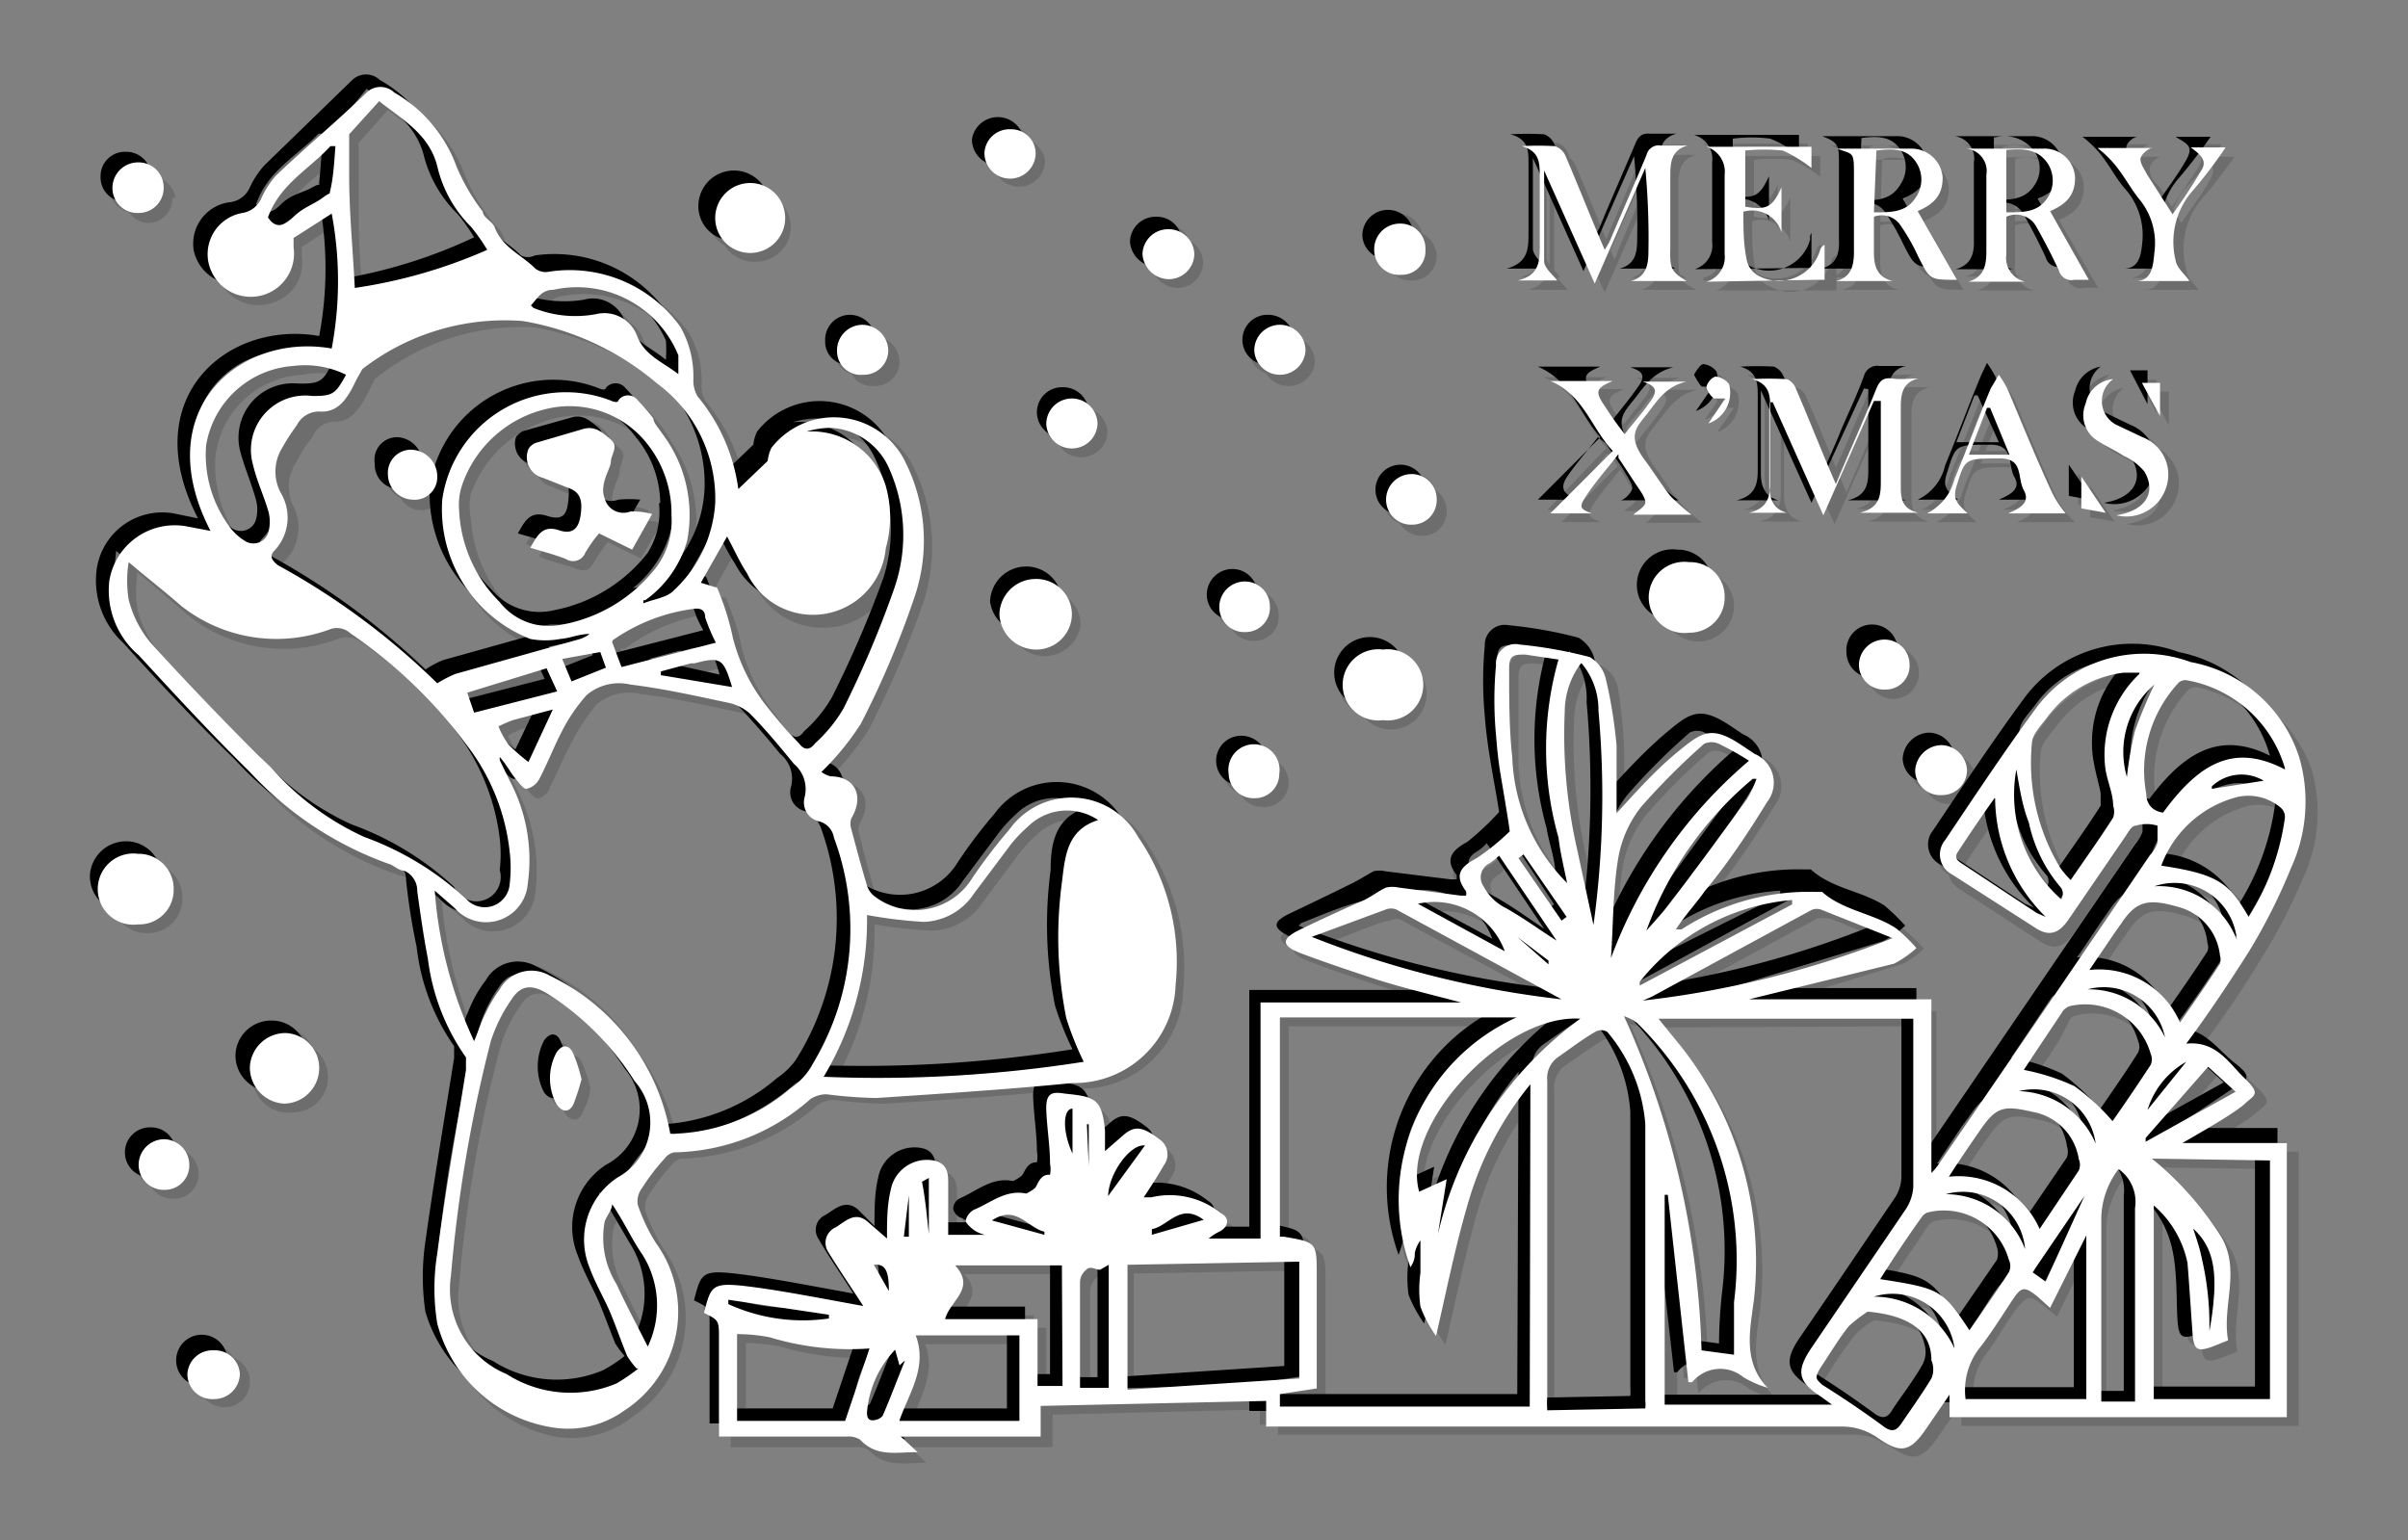 <svg xmlns="http://www.w3.org/2000/svg" viewBox="0 0 38.55 24.66"><rect x="0" y="0" width="38.55" height="24.66" fill="#808080" stroke="none"/><defs><style>.cls-1{isolation:isolate;}.cls-2{opacity:0.15;}.cls-2,.cls-3{mix-blend-mode:multiply;}.cls-4{fill:#fff;}</style></defs><title>convert-FIX-SVG-04 for app</title><g class="cls-1"><g id="Layer_1" data-name="Layer 1"><g class="cls-2"><path d="M14.14,19.78c0-.28,0-.53.06-.78a.58.58,0,0,1,.74-.46c.17.05.18.2.18.34s0,.55,0,.83h.58v0a.46.46,0,0,1-.16-.07c-.06,0-.14-.1-.14-.15a.24.24,0,0,1,.12-.17c.28-.11.51-.34.85-.27,0,0,.1-.05.14-.08s.07-.23.23-.22a.41.41,0,0,0,0-.17c0-.29-.05-.58-.06-.87a.24.24,0,0,1,.3-.26c.48.05.59.07.64.6,0,.09,0,.19,0,.32l.31-.27c.17-.14.3-.12.56.09a.29.29,0,0,1,.08.41c-.1.17-.21.33-.33.51h.13a1.24,1.24,0,0,1,1.1.24c.16.09.13.22,0,.3a.44.44,0,0,0-.19.12h.82V16h3.21v0c-.48-.14-1-.26-1.45-.41s-.75-.25-1.12-.39-.25-.26,0-.38.64-.3.95-.45l.38-.22a.44.44,0,0,1,.2,0c.35,0,.69.08,1,.12h.09s0,0,0-.06c-.18-.24-.11-.38.17-.54a3.64,3.64,0,0,0,.54-.43c-.08-.51-.18-1-.23-1.54a6.86,6.86,0,0,1,0-1.11.32.32,0,0,1,.38-.34,6,6,0,0,1,1.12.21c.12,0,.23.22.26.35a5.57,5.57,0,0,1,.17,1.06c0,.36,0,.71,0,1.08.34-.35.64-.69,1-1s.51-.41,1-.09a1.53,1.53,0,0,0,.21.14.49.49,0,0,1,.19.77c-.3.49-.64,1-1,1.43-.15.21-.32.39-.47.61l.09-.05a3.8,3.8,0,0,1,2.15-.6s.08,0,.1,0c.34.31.81.34,1.18.58.12.09.22.22.33.32a1.38,1.38,0,0,1-.36.25l-2.3.7s0,0-.08.05h2.92v2.78A1.41,1.41,0,0,0,31,18.6l3.36-4.92a.53.53,0,0,0,.12-.2c0-.09,0-.26,0-.28a.6.6,0,0,0-.35,0c-.06,0-.12.12-.17.18-.3.44-.6.89-.91,1.33a.34.34,0,0,1-.55.12L31.19,14a.37.37,0,0,1-.11-.55c.48-.7.94-1.4,1.44-2.09a2.18,2.18,0,0,1,2.5-.76,2.28,2.28,0,0,1,1.74,1.53,2.54,2.54,0,0,1-.14,1.76,9.87,9.87,0,0,1-.69,1.33c-.3.49-.65,1-1,1.46.48,0,.68.31,1,.56s.14.27,0,.4-.62.41-1,.64h1.67v4.38H31.16v-.36l-.05,0-.37.53c-.26.38-.4.42-.78.16a.94.94,0,0,0-.59-.18h-9.2l0-.4-3.61.08V23H14.36l.27.25c-.34,0-.66.08-.91-.19A.33.33,0,0,0,13.5,23h-2V21.37c0-.28,0-.28-.24-.41.1-.41.11-.49.64-.42s1.29.21,1.91.31c-.18-.27-.39-.57-.57-.88a.26.26,0,0,1,.12-.38c.16-.1.31-.25.51-.09ZM24.45,17.3a5.51,5.51,0,0,0-1,1.91c-.19.69-.33,1.39-.51,2.12a2.3,2.3,0,0,1-.25-.46,2,2,0,0,1,0-.55c0-.17,0-.34,0-.52a.47.47,0,0,0-.08.2c0,.06,0,.13-.08.23a3.19,3.19,0,0,1,1.7-4H20.43v3.48l.07,0c.52.1.52.1.52.63v1.8l-.58.09v.2h4Zm2-1.05.35.43A5.51,5.51,0,0,1,28,20.74c-.06.49-.19,1,.22,1.43a.06.06,0,0,0,0,0c-.13-.06-.27-.1-.39-.17a.58.58,0,0,0-.82.07s0,0-.05,0l-.33-3h-.06v3.35h2.69l-.18-.13c-.37-.24-.41-.41-.16-.78.51-.74,1-1.47,1.52-2.22a.72.72,0,0,0,.11-.34c0-.86,0-1.71,0-2.57,0-.06,0-.13,0-.2Zm-.2,6.24s0-.09,0-.13c0-1.47,0-2.95,0-4.42a2.53,2.53,0,0,0-.61-1.48.19.19,0,0,0-.19,0l-.59.4a.42.42,0,0,0-.18.38c0,1.69,0,3.37,0,5.06a1.62,1.62,0,0,0,0,.22Zm8.11-4a5.1,5.1,0,0,1,1.11,1.27c.3.54.05,1.09.11,1.64l-.26.1c-.25.09-.3,0-.32-.22s0-.74-.08-1.12a1.6,1.6,0,0,0-.54-.92v3.1h1.86V18.52ZM18,20.23v2L20.74,22V20.14Zm8-4a13.7,13.7,0,0,1,1.24,5.37l.52.07a7.86,7.86,0,0,1,.05-.83,5.37,5.37,0,0,0-1.56-4.48A1,1,0,0,0,25.94,16.21Zm5.48,6.16h1.92V19.72h0l-.57,1.16-.21-.17c-.2-.17-.25-.17-.4.05s-.35.55-.55.79A1.06,1.06,0,0,0,31.42,22.37ZM34.2,10.73H34a1.81,1.81,0,0,0-1.22.72c-.1.13-.24.27-.25.41a3.36,3.36,0,0,0,.45,2c0,.07.11.13.17.2.25-.35.47-.66.69-1a.25.25,0,0,0,0-.19c0-.21-.1-.42-.13-.63A1.78,1.78,0,0,1,34.2,10.73Zm2.32,1.53A2,2,0,0,0,35,10.83a.2.2,0,0,0-.14.06,2.08,2.08,0,0,0-.5,1.77.32.32,0,0,0,.27.3C35.16,12.15,35.72,11.85,36.52,12.26ZM11.74,22.69h1.73l.4-1.16a4.36,4.36,0,0,1-1.6-.18,4.53,4.53,0,0,0-.53-.05Zm2.6,0h1.93V21.32H14.61C14.79,21.83,14.5,22.24,14.34,22.69Zm15.51-1.75a1.19,1.19,0,0,0-.31.23c-.16.2-.28.42-.43.62a.2.2,0,0,0,.06.32l1,.67a.17.17,0,0,0,.28-.06c.15-.24.33-.47.48-.72a.47.47,0,0,0,0-.29C30.87,21.24,30.49,21,29.85,20.94Zm2.74-1.33c.23-.33.44-.63.64-.94a.28.28,0,0,0,0-.18.89.89,0,0,0-.75-.75c-.47-.12-.58-.08-.84.31l-.09.12-.4.6A1.41,1.41,0,0,1,32.59,19.61Zm-1.11,1.63.63-.93a.33.33,0,0,0,0-.2,1.07,1.07,0,0,0-1.3-.75.17.17,0,0,0-.1.06l-.67,1C31,20.57,31,20.59,31.48,21.24Zm3.37-4.93.63-.93a.24.24,0,0,0,.05-.14.91.91,0,0,0-.68-.78c-.48-.14-.67-.09-.9.25l-.12.17-.39.59A1.42,1.42,0,0,1,34.85,16.31Zm-2.51.76a3.21,3.21,0,0,1,.81.26,3.59,3.59,0,0,1,.61.57c.19-.28.41-.59.62-.91a.35.35,0,0,0,0-.18,1.09,1.09,0,0,0-1.31-.75.18.18,0,0,0-.1.07C32.76,16.44,32.55,16.76,32.34,17.07ZM36,14.62A4,4,0,0,0,36.56,13a.2.2,0,0,0-.07-.16.81.81,0,0,0-.69-.17,1.76,1.76,0,0,0-1.21,1.1C35.49,13.92,35.64,14.1,36,14.62Zm-8.07-2.49a4.93,4.93,0,0,0-.48-.28.26.26,0,0,0-.24,0,10.06,10.06,0,0,0-1,1,1.91,1.91,0,0,0-.37.82c-.08.51-.08,1-.12,1.62A7.7,7.7,0,0,1,27.91,12.13Zm-2.66,4.12C24,16.17,22.36,18,22.66,19l.44-.2L23,19.7A5.88,5.88,0,0,1,25.25,16.25Zm1-.29a15.82,15.82,0,0,0,4-1c-.39-.16-.76-.32-1.14-.46,0,0-.12,0-.17,0l-2.56,1.38Zm-5.32-1a15.1,15.1,0,0,0,4,1l0,0-2.66-1.43a.17.17,0,0,0-.15,0Zm12.89,3.74a1.27,1.27,0,0,0-.25.75c0,.91,0,1.82,0,2.73v.23h.54v-.25c0-.95,0-1.9,0-2.85A.66.66,0,0,0,33.86,18.66ZM17,20.21H15.24c.33.36-.08.55-.17.85h1.48v1.07l.41,0ZM25,14.09c0-.24-.1-.49-.14-.74a5.31,5.31,0,0,1,0-2.85l-.53-.08c-.16,0-.26,0-.25.22,0,.47,0,.95,0,1.43A3,3,0,0,0,25,14.09Zm.22-3.53a1.3,1.3,0,0,0-.26.78,8.25,8.25,0,0,0,.2,2.16c.08.42.18.84.27,1.25a15.65,15.65,0,0,0,.07-3.42A1.07,1.07,0,0,0,25.26,10.56Zm-7.69,9.71c-.08,0-.17-.07-.23,0s-.09.13-.09.2c0,.5,0,1,0,1.5,0,.07,0,.15,0,.22h.46v-2Zm14.31-7.55-.58.85c-.07.11,0,.16.09.21l1.18.78a.75.75,0,0,0,.13.06l0,0A2.69,2.69,0,0,1,31.88,12.72ZM26.3,14.86c.13-.16.28-.31.41-.48l1.22-1.65a2.37,2.37,0,0,0,.14-.32l-.06,0A5.78,5.78,0,0,0,26.3,14.86Zm2.34-.43,0-.07a3.53,3.53,0,0,0-2.45,1.31l0,.05ZM35.3,17l-1,1.14,0,.06,1.44-.8ZM24,13.64a.8.8,0,0,1-.16.13c-.16.09-.17.2-.09.36a.74.74,0,0,0,.36.36c.29.16.57.36.81.52Zm-9.68,7.92a1.65,1.65,0,0,0-.45,1c0,.05.06.13.09.13a.19.19,0,0,0,.16-.07c.13-.29.24-.59.36-.89l0,0-.09.07Zm8.37-7.14,1.39.75A1.2,1.2,0,0,0,22.64,14.42Zm9.59-2.15a2.24,2.24,0,0,0,.68,2.07.22.22,0,0,0,0-.18,2.13,2.13,0,0,1-.52-1.05A8.22,8.22,0,0,1,32.23,12.27ZM11.61,20.75l0,.07a2.85,2.85,0,0,0,1.6.23V21ZM33.32,19.1l0,0-.83,1.21.2.16Zm2,2.16c.16-.9.09-1.33-.26-1.65A4.47,4.47,0,0,1,35.31,21.26ZM34,12.38a5.53,5.53,0,0,1,.12-.73,6.11,6.11,0,0,1,.32-.74A1.37,1.37,0,0,0,34,12.38Zm-1.63,7.56a1,1,0,0,0-1.28-.88A1.39,1.39,0,0,1,32.37,19.94Zm-1.14,1.59A1,1,0,0,0,30,20.71,1.39,1.39,0,0,1,31.23,21.53Zm3.2-7.39a1.35,1.35,0,0,1,1.33.85A1,1,0,0,0,34.43,14.14Zm.17,2.41a1,1,0,0,0-1.24-.76A1.32,1.32,0,0,1,34.6,16.55Zm-2.33.87a1.36,1.36,0,0,1,1.22.83A1,1,0,0,0,32.27,17.42Zm-7.33-2.74.08-.06-.68-1-.09.06ZM17.69,19.1l.59-.82C18.05,18.26,17.7,18.73,17.69,19.1Zm16.63-1.39L35,17l0,0A1.3,1.3,0,0,0,34.32,17.71Zm-17.66,2,0-.05c-.27-.05-.45-.43-.85-.18Zm1.73-.05v.05l.84-.23C18.83,19.19,18.66,19.57,18.39,19.62Zm-3.58.09h0v-.93c-.06,0-.11,0-.11.05C14.76,19.11,14.78,19.41,14.81,19.71Zm20.54-7.18.83-.12A.7.7,0,0,0,35.35,12.53ZM14.42,19.74h.08v-.66h-.05Zm2.69-2c-.15,0-.17.36,0,.72Zm.27.92h0v-.7h-.07Zm-3.2,2c0-.32-.06-.45-.25-.43Zm10.55-5.24,0,0-.49-.39,0,.05Z"/><path d="M3.31,8.44c-1-1.93.47-3.18,1.94-2.91a5.66,5.66,0,0,0,0-2.17c-.21.13-.42.26-.62.4,0,0,0,.09,0,.14a.67.67,0,0,1-.56.77A.67.67,0,1,1,3.8,3.35a.37.37,0,0,0,.3-.25,1.63,1.63,0,0,1,.23-.35L5.78,1.42a.32.32,0,0,1,.44,0,2.23,2.23,0,0,1,1,1.18,3.08,3.08,0,0,0,.42.72c.06.09.16.16.2.25.11.32.43.44.64.66a.24.24,0,0,0,.22,0,2.2,2.2,0,0,1,2.1.89A1.48,1.48,0,0,1,11,6a.43.43,0,0,0,.08.27,2.91,2.91,0,0,1,.64,1.48l.47-.46h0c0-.07,0-.16.07-.21a1.27,1.27,0,0,1,2.14.24,2.88,2.88,0,0,1,.14,2.19,16.59,16.59,0,0,1-.86,2,4.7,4.7,0,0,1-.62.78.48.48,0,0,0,.14.06c.39,0,.54.32.33.67a.25.25,0,0,0,0,.19c.07.3.15.59.24.89a.3.3,0,0,0,.13.18,1.06,1.06,0,0,0,1.56-.3c.18-.27.39-.53.59-.78a1.23,1.23,0,0,1,2.07.12,3.59,3.59,0,0,1,.59,2.38A1.62,1.62,0,0,1,17,17.24c-1,.1-2.09.18-3.14.24a5.49,5.49,0,0,1-.8-.06.44.44,0,0,0-.25.08,3.41,3.41,0,0,1-2.18.86.29.29,0,0,0-.16.09,5.32,5.32,0,0,0-.36.47.36.36,0,0,0-.07.27,2.84,2.84,0,0,0,.29.61,1.9,1.9,0,0,1-.49,2.69,1.53,1.53,0,0,1-1.19.26A2.25,2.25,0,0,1,7,21.13a3.75,3.75,0,0,1,0-1.11c.13-1,.3-2,.46-2.95a.3.3,0,0,0,0-.19,3.4,3.4,0,0,1-.6-1.59c-.08-.35-.12-.72-.17-1.08,0-.15-.06-.27-.22-.32s-.16-.09-.25-.12A5.44,5.44,0,0,1,3.91,12.3c-.62-.6-1.2-1.23-1.79-1.87a1.34,1.34,0,0,1-.43-1.18A1.07,1.07,0,0,1,3,8.37ZM8,12.07l-.07,0a3.59,3.59,0,0,1,.17.34,2.82,2.82,0,0,1,.29,1.64.68.68,0,0,1-1.18.4l-.32-.28a7.12,7.12,0,0,0,.64,2.4c.07-.18.12-.32.18-.45a3,3,0,0,1,.23-.38.58.58,0,0,1,.8-.21,3.45,3.45,0,0,1,1.93,2.52h.11a3,3,0,0,0,1.83-.74,1.18,1.18,0,0,0,.3-.29,4.25,4.25,0,0,0,.39-3.72.39.39,0,0,0-.24-.26.3.3,0,0,1-.23-.38.54.54,0,0,0-.18-.54c-.23-.28-.46-.55-.71-.81a.76.76,0,0,0-.35-.17c-.52-.1-1-.21-1.56-.29a.78.78,0,0,0-.7.18,2.76,2.76,0,0,0-.38.56c-.14.25-.24.52-.37.76,0,.08-.14.18-.2.18s-.14-.12-.19-.19S8,12.17,8,12.07Zm2.3-2.51,0,0c.16-.07.37-.09.49-.21A2,2,0,0,0,11.45,8a2.29,2.29,0,0,0-.93-1.91,4.36,4.36,0,0,0-2.15-1,3.6,3.6,0,0,0-2.56.77S5.74,6,5.72,6c-.13.25-.27.54-.58.52a.4.4,0,0,0-.38.22,3.22,3.22,0,0,0-.25.39.7.7,0,0,0-.06.7.76.76,0,0,1-.11.92c-.1.11,0,.18.06.24A11.6,11.6,0,0,1,7,10.88a2,2,0,0,1,.28-.15l2-.55c.06,0,.1-.06.16-.08a3.7,3.7,0,0,0-.48.08,1.56,1.56,0,0,1-.48,0A2.25,2.25,0,0,1,7,7.94,2.06,2.06,0,0,1,9.71,6.35s.12.06.14.05.21-.08.3,0a2.26,2.26,0,0,1,.25.29,2.07,2.07,0,0,1,.15.25A2.17,2.17,0,0,1,10.9,8.6,1.72,1.72,0,0,1,10.28,9.56Zm-.12,12.29a1.46,1.46,0,0,1-.15-.2L9.75,21c-.11-.25-.25-.49-.34-.75a1.19,1.19,0,0,1,.45-1.45,1,1,0,0,0,.27-1.54,4.19,4.19,0,0,0-1.44-1.4c-.23-.15-.41-.14-.56.09a2.51,2.51,0,0,0-.32.66,23,23,0,0,0-.65,3.77,1.5,1.5,0,0,0,.89,1.57,1.92,1.92,0,0,0,1.76.14A1.63,1.63,0,0,0,10.16,21.85ZM2,9a1.83,1.83,0,0,0,0,.6,1.81,1.81,0,0,0,.34.68c.63.69,1.27,1.36,1.94,2a4.4,4.4,0,0,0,1.52,1.08,4.81,4.81,0,0,1,1.64,1,.39.39,0,0,0,.69-.25,2.12,2.12,0,0,0,0-.5,3.43,3.43,0,0,0-.69-1.71,8,8,0,0,0-1.86-1.8A.4.4,0,0,0,5.22,10a2.44,2.44,0,0,1-2.38-.36ZM13.13,17.2a21.15,21.15,0,0,0,4.16-.26,6.38,6.38,0,0,1-.28-.7,6.88,6.88,0,0,1-.07-2.17c0-.4.06-.83.57-1a.89.89,0,0,0-1.13.11,2.33,2.33,0,0,0-.26.28l-.59.79a1,1,0,0,1-.8.45,7.21,7.21,0,0,1-.92-.11A5,5,0,0,1,13.13,17.2Zm-2.44-9a1.7,1.7,0,0,0-.37-1.1,1.56,1.56,0,0,0-1.6-.6A1.92,1.92,0,0,0,7.34,7.7a1.18,1.18,0,0,0,0,.42A2.31,2.31,0,0,0,8,9.58a1.06,1.06,0,0,0,1,.33A2.5,2.5,0,0,0,10.44,9,1.19,1.19,0,0,0,10.69,8.2Zm.73,1.18a4.86,4.86,0,0,1,.26.79,2.67,2.67,0,0,0,.53,1.08,4.94,4.94,0,0,0,.52.61c.09.11.18.13.26,0a2.59,2.59,0,0,0,.46-.55,20.48,20.48,0,0,0,.82-1.94,2.61,2.61,0,0,0-.11-1.94,1.07,1.07,0,0,0-.91-.63,1.39,1.39,0,0,0-.4.06,1.26,1.26,0,0,1,1.28.87,1.84,1.84,0,0,1,0,1,1.24,1.24,0,0,1-.23.62,1.2,1.2,0,0,1-2-.21c-.12-.19-.22-.39-.33-.59l-.41.74ZM6,1.57l-.47.52s0,.08,0,.12,0,.37,0,.55c0,.59.05,1.18.08,1.79a7.91,7.91,0,0,0,2.1-.66,3,3,0,0,0-.26-.36,2.13,2.13,0,0,1-.54-.93C6.81,2.1,6.39,1.86,6,1.57ZM5.48,5.9a1.4,1.4,0,0,0-.85-.13A1.49,1.49,0,0,0,3.25,7.08a1.89,1.89,0,0,0,.38,1.31.93.93,0,0,0,.23.21.25.25,0,0,0,.39-.14.65.65,0,0,0,0-.31c-.07-.26-.18-.51-.24-.76a.87.87,0,0,1,.9-1.11C5.27,6.29,5.32,6.26,5.48,5.9Zm3-1.06a2,2,0,0,0,1,.1.54.54,0,0,1,.66.34c.12.32.4.41.66.62a2.16,2.16,0,0,0,0-.31,1.76,1.76,0,0,0-2-1C8.61,4.58,8.55,4.72,8.44,4.84Zm1.3,14.38c0,.1-.09.19-.12.29a1.48,1.48,0,0,0,.19,1c.16.34.33.67.5,1a1.51,1.51,0,0,0-.09-1.47C10.07,19.79,9.91,19.52,9.74,19.22Zm0-9,.14.4,1.52-.39a1.72,1.72,0,0,1-.17-.4c0-.13-.08-.16-.2-.14A2.93,2.93,0,0,0,9.76,10.19ZM5.31,2.28l-.07,0c-.35.36-.82.61-1,1.13.12.18.24.16.4,0s.32-.2.48-.3.11-.06.11-.09C5.28,2.79,5.3,2.53,5.31,2.28ZM8.86,11l-.16-.37L7.42,11l.12.32Zm-.07.29-.63.17a1,1,0,0,0-.24.11,1.56,1.56,0,0,0,.16.28c.09.1.21.19.32.29ZM11.66,11c-.13-.47-.18-.5-.59-.39l-.06,0-.48.13v0Zm-2.73-.46.16.36.54-.22-.09-.25Z"/><path d="M30,6.36,29.17,8.2l-.8-1.81h-.06v.24c0,.36,0,.73,0,1.1a.39.39,0,0,0,.27.43h-.67a.41.41,0,0,0,.34-.49c0-.39,0-.78,0-1.17,0-.22,0-.4-.28-.49a4.87,4.87,0,0,1,.54,0,.28.28,0,0,1,.16.16c.21.49.41,1,.63,1.52l.28-.63c.12-.3.26-.59.38-.89A.2.2,0,0,1,30.21,6c.14,0,.28,0,.43,0-.26.07-.29.26-.29.46V7.7c0,.2,0,.38.28.45H29.7c.35-.08.34-.31.33-.54V6.37Z"/><path d="M27,4.45h-.89c.26-.08.28-.27.28-.49,0-.43,0-.87,0-1.32l-.82,1.84-.81-1.81h0c0,.48,0,1,0,1.45,0,.11.15.22.21.32h-.63c.33-.09.35-.3.35-.53s0-.77,0-1.15c0-.21,0-.39-.28-.47a4.68,4.68,0,0,1,.53,0,.29.29,0,0,1,.16.15L25.62,4l.09-.16.58-1.36a.22.22,0,0,1,.24-.16c.13,0,.27,0,.43,0-.27.08-.29.28-.29.5V4C26.67,4.25,26.7,4.3,27,4.45Z"/><path d="M29.9,3.41V4c0,.21.06.39.3.44h-.9c.25-.06.29-.25.28-.47V2.76c0-.28,0-.33-.26-.43.37,0,.77,0,1.16,0a.51.51,0,0,1,.53.46c0,.25-.1.42-.41.54l0,0,.63,1.11,0,0c-.43,0-.43,0-.62-.37a5.05,5.05,0,0,0-.28-.51A.38.38,0,0,0,29.9,3.41Zm0-.06c.27,0,.51,0,.66-.24a.5.5,0,0,0,0-.58.61.61,0,0,0-.63-.18Z"/><path d="M32.06,3.41V4a.39.39,0,0,0,.3.43h-.9c.25-.07.29-.25.28-.48V2.75a.36.36,0,0,0-.31-.43c.42,0,.82,0,1.21,0a.51.51,0,0,1,.53.46c0,.25-.1.42-.4.54l0,0,.63,1.09a1.05,1.05,0,0,0-.24,0c-.13,0-.19,0-.25-.16a5.64,5.64,0,0,0-.36-.69A.38.38,0,0,0,32.06,3.41Zm0-1.06v1c.26,0,.49,0,.64-.23a.5.5,0,0,0,0-.57A.58.58,0,0,0,32.08,2.35Z"/><path d="M25.43,8.17h-.66l.95-1c-.34-.37-.46-.9-1-1.13h1c-.27.11-.29.17-.13.4l.32.46c.15-.19.3-.37.44-.56s0-.23-.15-.29h.7c-.35.08-.48.34-.66.54-.3.35-.3.36,0,.74a5,5,0,0,0,.39.55,3,3,0,0,0,.33.3H26c.06-.05.18-.11.19-.19s-.08-.19-.13-.28-.2-.29-.29-.44l-.05,0c-.17.21-.34.41-.5.62S25.23,8.08,25.43,8.17Z"/><path d="M27.27,4.45A.38.38,0,0,0,27.55,4V2.74a.38.38,0,0,0-.29-.44h1.68v.33a1.79,1.79,0,0,0-.46-.27,2.38,2.38,0,0,0-.6,0v.9c.35.06.44,0,.58-.31v.71a.48.48,0,0,0-.6-.33,7.34,7.34,0,0,0,.05.81c0,.09.12.19.21.24A.68.68,0,0,0,29.08,4s0-.06.08-.08l0,.57H27.27Z"/><path d="M35,4.45h-.87c.26-.06.28-.25.3-.47a1.12,1.12,0,0,0-.25-.86c-.13-.17-.24-.37-.37-.54s-.2-.19-.28-.27h.87s-.17.09-.18.16.05.19.1.27.26.4.41.63c.16-.24.32-.46.46-.69s0-.26-.18-.37h.56A8.33,8.33,0,0,1,35,3a1.22,1.22,0,0,0-.26,1.09C34.79,4.24,34.93,4.35,35,4.45Z"/><path d="M33,8.16h-.93c.18-.08.37-.16.25-.36s0-.52-.37-.52c-.56,0-.56,0-.7.42-.07.23-.05.3.18.46h-.66a.84.84,0,0,0,.45-.55l.58-1.45A1.43,1.43,0,0,1,31.91,6l.12.21c.23.55.46,1.09.7,1.63A1.42,1.42,0,0,0,33,8.16ZM31.8,6.47h-.05l-.29.75h.65Z"/><path d="M11.89,4a.55.55,0,0,1-.57-.55.57.57,0,1,1,1.14,0A.55.55,0,0,1,11.89,4Z"/><path d="M2.72,14.19a.55.55,0,0,1-.57.55.57.57,0,0,1-.57-.56.59.59,0,0,1,.59-.57A.56.56,0,0,1,2.72,14.19Z"/><path d="M17.1,9.77a.56.56,0,0,1-.56.57A.57.57,0,0,1,16,9.78a.6.6,0,0,1,.58-.57A.57.57,0,0,1,17.1,9.77Z"/><path d="M27,9a.55.55,0,0,1,.56.56.56.56,0,0,1-.57.56A.56.56,0,1,1,27,9Z"/><path d="M22.08,10.34a.56.56,0,0,1,.56.57.56.56,0,0,1-.57.56.57.57,0,1,1,0-1.13Z"/><path d="M5.06,17.05a.56.56,0,0,1-.57.56A.57.57,0,0,1,3.91,17a.57.57,0,0,1,.58-.54A.55.55,0,0,1,5.06,17.05Z"/><path d="M33.78,6a.41.41,0,0,0,.09.74l.38.19a.62.62,0,0,1,.37.79.66.66,0,0,1-.8.45c.46-.07.65-.36.45-.7a1.05,1.05,0,0,0-.3-.25c-.15-.09-.31-.16-.45-.26a.5.5,0,0,1-.16-.58A.52.52,0,0,1,33.78,6Z"/><path d="M18.65,4.41A.41.41,0,0,1,18.24,4a.4.4,0,0,1,.4-.41.41.41,0,0,1,.43.4A.43.43,0,0,1,18.65,4.41Z"/><path d="M20.43,6A.4.4,0,0,1,20,5.59a.42.42,0,0,1,.83,0A.41.41,0,0,1,20.43,6Z"/><path d="M17.1,7.12a.4.4,0,0,1-.41-.39.41.41,0,0,1,.4-.41.42.42,0,0,1,.43.41A.42.42,0,0,1,17.1,7.12Z"/><path d="M31,12.68a.4.4,0,0,1-.42-.39.42.42,0,0,1,.41-.42.43.43,0,0,1,.42.41A.42.42,0,0,1,31,12.68Z"/><path d="M3.78,21.93a.4.4,0,0,1-.41.4.39.39,0,0,1-.4-.41.38.38,0,0,1,.41-.39A.39.39,0,0,1,3.78,21.93Z"/><path d="M16.53,2.39a.43.43,0,0,1-.41.41.41.41,0,0,1-.41-.42A.39.39,0,0,1,16.12,2,.41.41,0,0,1,16.53,2.39Z"/><path d="M22.77,3.89a.41.41,0,0,1-.81,0,.41.41,0,1,1,.81,0Z"/><path d="M2.58,19a.38.38,0,0,1-.41-.39.39.39,0,0,1,.41-.41.4.4,0,0,1,.4.4A.39.39,0,0,1,2.58,19Z"/><path d="M20,12.72a.39.39,0,0,1-.42-.38.41.41,0,0,1,.82,0A.39.39,0,0,1,20,12.72Z"/><path d="M2.56,3a.4.4,0,0,1-.39.41A.41.41,0,0,1,1.75,3a.41.41,0,0,1,.81,0Z"/><path d="M30.52,10.59a.39.39,0,0,1-.4.4.39.39,0,0,1-.41-.39.4.4,0,0,1,.4-.42A.42.42,0,0,1,30.52,10.59Z"/><path d="M23,8a.38.38,0,0,1-.39.4A.4.4,0,0,1,22.15,8a.41.41,0,0,1,.41-.42A.39.39,0,0,1,23,8Z"/><path d="M20.28,9.66a.41.41,0,1,1-.41-.4A.4.4,0,0,1,20.28,9.66Z"/><path d="M13.76,6a.39.39,0,0,1-.41-.39.41.41,0,1,1,.41.39Z"/><path d="M27.29,6.72l.27-.39c-.09,0-.14,0-.16,0s-.14-.13-.13-.19a.24.24,0,0,1,.14-.17.28.28,0,0,1,.21.12A.52.52,0,0,1,27.29,6.72Z"/><path d="M33.27,8.08v-.5l.38.58Z"/><path d="M34.52,6.08v.53l-.28-.53Z"/><path d="M6.9,7.6A.37.37,0,0,1,6.56,8a.41.41,0,0,1-.4-.41.37.37,0,0,1,.35-.4A.42.42,0,0,1,6.9,7.6Z"/><path d="M9.25,17.22a2.46,2.46,0,0,1-.13.41c-.07.13-.18.12-.27,0a.93.93,0,0,1,0-.83c.09-.12.2-.13.27,0A2.92,2.92,0,0,1,9.25,17.22Z"/><path d="M10.39,8.18l-.33.56-.53-.26a3,3,0,0,0-.22.31A.21.21,0,0,1,9,8.9c-.18-.07-.37-.13-.58-.19.11-.19.19-.37.47-.28s.32-.09.35-.27,0-.33-.18-.4a3.2,3.2,0,0,1-.43-.17.33.33,0,0,1-.23-.46A.16.16,0,0,1,8.53,7l.74-.22c.2-.07.33,0,.45.17s0,.23,0,.35-.19.36-.11.58a.33.33,0,0,0,.42.22A.92.92,0,0,1,10.39,8.18Z"/><path d="M14.34,20c0-.28,0-.53.06-.78a.57.57,0,0,1,.73-.45c.18.05.19.2.19.34s0,.54,0,.83h.58v0a.39.39,0,0,1-.16-.07c-.06,0-.14-.1-.14-.15a.19.19,0,0,1,.12-.17c.27-.12.51-.34.84-.27,0,0,.1-.05.14-.09s.08-.22.24-.21a.48.48,0,0,0,0-.18c0-.28-.05-.57-.06-.86a.24.24,0,0,1,.3-.26c.48.05.59.07.64.59,0,.1,0,.2,0,.33l.31-.27c.17-.14.3-.12.56.08a.3.3,0,0,1,.07.42,6,6,0,0,1-.32.51c.06,0,.09,0,.12,0a1.3,1.3,0,0,1,1.11.25c.15.09.13.22,0,.3a.47.47,0,0,0-.18.12h.82V16.19h3.21v0c-.48-.14-1-.26-1.45-.41s-.75-.25-1.12-.39-.25-.26,0-.38.63-.3,1-.46c.13-.06.25-.14.38-.21a.41.41,0,0,1,.19,0l1.05.13h.09a.64.64,0,0,0,0-.07c-.18-.23-.11-.38.17-.53a4.43,4.43,0,0,0,.54-.43c-.08-.51-.19-1-.23-1.54a5.88,5.88,0,0,1,0-1.11c0-.24.14-.36.38-.34a6,6,0,0,1,1.12.21.51.51,0,0,1,.26.35A7.55,7.55,0,0,1,26,12c0,.35,0,.71,0,1.08.33-.35.64-.7,1-1s.52-.41,1-.09l.21.14a.5.5,0,0,1,.2.77c-.3.49-.64,1-1,1.43-.14.21-.31.39-.46.61l.09-.05a3.77,3.77,0,0,1,2.14-.6s.09,0,.11,0c.34.31.81.34,1.18.58a3.31,3.31,0,0,1,.33.32,1.38,1.38,0,0,1-.36.25l-2.3.7s-.05,0-.08.05H31V19l.14-.16,3.36-4.92a.71.71,0,0,0,.12-.2c0-.1,0-.26,0-.28a.6.6,0,0,0-.35,0c-.07,0-.12.11-.17.18-.3.44-.6.89-.91,1.33-.16.23-.32.27-.55.11l-1.26-.82a.36.36,0,0,1-.11-.55c.47-.7.94-1.41,1.44-2.09a2.15,2.15,0,0,1,2.49-.76A2.27,2.27,0,0,1,37,12.3a2.49,2.49,0,0,1-.13,1.76,9.19,9.19,0,0,1-.69,1.32c-.3.5-.65,1-1,1.47.48-.05.68.31.95.56s.14.27,0,.4-.62.41-1,.63h1.67v4.39h-5.4v-.36l0,0-.37.53c-.26.38-.41.41-.78.15a1,1,0,0,0-.59-.18h-9.2l0-.41-3.61.09v.52H14.56l.27.25c-.35,0-.66.08-.92-.2a.35.35,0,0,0-.21-.05h-2V21.57c0-.29,0-.29-.25-.41.11-.41.12-.49.65-.43s1.29.21,1.9.32c-.17-.27-.38-.57-.56-.88a.26.26,0,0,1,.12-.38c.16-.1.31-.25.51-.09ZM24.65,17.5a5.2,5.2,0,0,0-1,1.91c-.2.69-.34,1.39-.51,2.12a2.09,2.09,0,0,1-.25-.46,2,2,0,0,1,0-.55c0-.17,0-.34,0-.52a.59.59,0,0,0-.09.2,1.11,1.11,0,0,1-.07.23,3.2,3.2,0,0,1,1.7-4H20.63v3.49l.07,0c.52.1.52.1.52.63v1.8l-.59.09v.2h4Zm2-1.05.35.43a5.54,5.54,0,0,1,1.18,4.06c-.06.49-.19,1,.22,1.42a.2.2,0,0,0,0,.05c-.13-.06-.27-.1-.39-.17a.57.57,0,0,0-.82.07s0,0,0,0l-.34-3h0v3.36h2.69l-.19-.13c-.36-.24-.4-.41-.15-.78.51-.74,1-1.47,1.51-2.22a.64.64,0,0,0,.12-.35c0-.85,0-1.71,0-2.56,0-.07,0-.13,0-.2Zm-.2,6.24c0-.05,0-.09,0-.13,0-1.47,0-2.95,0-4.42a2.53,2.53,0,0,0-.61-1.48.19.19,0,0,0-.19,0c-.2.12-.4.27-.59.4a.42.42,0,0,0-.18.38c0,1.69,0,3.37,0,5.06a1.62,1.62,0,0,0,0,.22Zm8.1-4A5,5,0,0,1,35.71,20c.3.54,0,1.09.11,1.64l-.26.1c-.25.09-.3.05-.32-.22s-.05-.75-.08-1.12a1.66,1.66,0,0,0-.54-.92v3.1h1.86V18.72Zm-16.4,1.7v2l2.75-.18V20.34Zm7.94-4a13.71,13.71,0,0,1,1.25,5.37l.52.07A7.86,7.86,0,0,1,28,21a5.37,5.37,0,0,0-1.56-4.48A.9.9,0,0,0,26.13,16.41Zm5.49,6.16h1.92V19.92h0l-.57,1.16-.21-.17c-.21-.17-.25-.17-.4,0s-.35.55-.55.8A1.06,1.06,0,0,0,31.62,22.57Zm2.77-11.64h-.21a1.75,1.75,0,0,0-1.22.72c-.1.13-.24.27-.25.41a3.29,3.29,0,0,0,.45,2,1.51,1.51,0,0,0,.17.2c.24-.35.47-.67.68-1,0,0,0-.13,0-.19s-.11-.42-.13-.64A1.78,1.78,0,0,1,34.39,10.93Zm2.33,1.53A2,2,0,0,0,35.16,11a.16.16,0,0,0-.14.06,2.06,2.06,0,0,0-.5,1.76c0,.16.1.28.27.3C35.36,12.34,35.92,12.05,36.72,12.46ZM11.94,22.89h1.73l.39-1.16a4.41,4.41,0,0,1-1.6-.18,4.17,4.17,0,0,0-.52-.05Zm2.6,0h1.92V21.52H14.81C15,22,14.7,22.43,14.54,22.89ZM30,21.14a1.33,1.33,0,0,0-.3.23,6.82,6.82,0,0,0-.43.62c-.1.13-.09.22.05.31.35.22.69.45,1,.68.12.08.2.06.27-.06s.34-.47.48-.72a.42.42,0,0,0,.05-.29C31.07,21.44,30.69,21.2,30,21.14Zm2.75-1.33.64-.94a.28.28,0,0,0,0-.18.9.9,0,0,0-.75-.76c-.47-.11-.58-.07-.84.32l-.09.12-.4.6A1.41,1.41,0,0,1,32.79,19.81Zm-1.12,1.63.64-.93a.33.33,0,0,0,0-.2,1.09,1.09,0,0,0-1.3-.76.26.26,0,0,0-.1.07l-.67,1C31.2,20.77,31.24,20.79,31.67,21.44ZM35,16.51c.23-.33.44-.63.64-.94a.2.2,0,0,0,0-.13.9.9,0,0,0-.67-.78c-.48-.14-.67-.09-.9.25l-.12.17c-.13.19-.25.38-.4.59A1.41,1.41,0,0,1,35,16.51Zm-2.5.76a3.34,3.34,0,0,1,.81.26,3.59,3.59,0,0,1,.61.57c.19-.28.41-.59.61-.91a.22.22,0,0,0,0-.18,1.07,1.07,0,0,0-1.3-.75.14.14,0,0,0-.1.07C33,16.64,32.75,17,32.54,17.27Zm3.64-2.45a4,4,0,0,0,.58-1.59.2.2,0,0,0-.07-.16A.78.78,0,0,0,36,12.9,1.74,1.74,0,0,0,34.79,14,1.49,1.49,0,0,1,36.18,14.82Zm-8.07-2.5c-.17-.09-.32-.2-.48-.27a.26.26,0,0,0-.24,0,10.06,10.06,0,0,0-1,1,1.93,1.93,0,0,0-.37.81c-.08.52-.08,1-.12,1.62A7.77,7.77,0,0,1,28.11,12.32Zm-2.67,4.13c-1.24-.08-2.88,1.72-2.58,2.77l.44-.2-.14.88A5.91,5.91,0,0,1,25.44,16.45Zm1-.29a15.6,15.6,0,0,0,4-1c-.39-.16-.75-.32-1.13-.46,0,0-.12,0-.17,0l-2.56,1.39Zm-5.31-1a15.5,15.5,0,0,0,4,1l0,0-2.66-1.43a.17.17,0,0,0-.15,0C21.94,14.8,21.57,15,21.17,15.12Zm12.89,3.74a1.36,1.36,0,0,0-.26.75c0,.91,0,1.82,0,2.73v.23h.54v-.25c0-.95,0-1.9,0-2.86A.65.65,0,0,0,34.06,18.86ZM17.15,20.4H15.44c.33.37-.08.56-.17.86h1.48v1.07l.4,0Zm8.09-6.11c0-.24-.1-.49-.14-.74a5.31,5.31,0,0,1,0-2.85l-.53-.08c-.16,0-.26,0-.26.21,0,.48,0,1,0,1.43A3,3,0,0,0,25.24,14.29Zm.22-3.53a1.3,1.3,0,0,0-.26.78,8.24,8.24,0,0,0,.19,2.16c.09.42.18.83.28,1.25a15.66,15.66,0,0,0,.07-3.42A1.16,1.16,0,0,0,25.46,10.76Zm-7.69,9.71c-.08,0-.17-.07-.23,0s-.09.13-.09.2c0,.5,0,1,0,1.51,0,.07,0,.14,0,.21h.46V20.39Zm14.31-7.55c-.2.28-.39.56-.58.85-.08.11,0,.16.08.21l1.18.78.14.06,0,0A2.69,2.69,0,0,1,32.08,12.92Zm-5.59,2.14c.14-.16.29-.31.42-.48l1.21-1.65a1.57,1.57,0,0,0,.15-.32l-.06,0A5.89,5.89,0,0,0,26.49,15.06Zm2.35-.44,0-.07a3.56,3.56,0,0,0-2.45,1.31l0,.06Zm6.66,2.6-1,1.14,0,.06,1.44-.8ZM24.14,13.84A.72.72,0,0,1,24,14c-.16.09-.17.2-.09.36a.74.74,0,0,0,.36.36c.29.16.56.36.8.52Zm-9.67,7.91a1.7,1.7,0,0,0-.45,1s.05.13.09.13a.22.22,0,0,0,.16-.07c.13-.3.24-.6.36-.89l0,0L14.5,22Zm8.37-7.13,1.39.75A1.19,1.19,0,0,0,22.84,14.62Zm9.58-2.16a2.23,2.23,0,0,0,.69,2.08.22.22,0,0,0,0-.18,2.13,2.13,0,0,1-.52-1C32.51,13,32.47,12.75,32.42,12.46ZM11.8,21l0,.07a2.88,2.88,0,0,0,1.61.23V21.2ZM33.52,19.3l0,0-.84,1.22.21.15Zm2,2.16c.16-.9.09-1.33-.26-1.65A4.47,4.47,0,0,1,35.51,21.46ZM34.2,12.58a5.27,5.27,0,0,1,.12-.73,4.86,4.86,0,0,1,.32-.74A1.37,1.37,0,0,0,34.2,12.58Zm-1.63,7.56a1,1,0,0,0-1.28-.88A1.37,1.37,0,0,1,32.57,20.14Zm-1.14,1.59a1,1,0,0,0-1.28-.82A1.39,1.39,0,0,1,31.43,21.73Zm3.2-7.39a1.33,1.33,0,0,1,1.32.85A1,1,0,0,0,34.63,14.34Zm.17,2.41A1,1,0,0,0,33.56,16,1.32,1.32,0,0,1,34.8,16.75Zm-2.34.86a1.37,1.37,0,0,1,1.23.84A1,1,0,0,0,32.46,17.61Zm-7.32-2.73.08-.06-.69-1.05-.08.06ZM17.89,19.3l.58-.82C18.25,18.46,17.89,18.93,17.89,19.3Zm16.63-1.39.65-.73,0,0A1.31,1.31,0,0,0,34.52,17.91Zm-17.66,2v-.05c-.27-.06-.45-.44-.84-.18Zm1.72-.05,0,.05.83-.23C19,19.39,18.86,19.77,18.58,19.82ZM15,19.91h0V19l-.11.05C15,19.31,15,19.61,15,19.91Zm20.54-7.18.83-.12A.69.69,0,0,0,35.55,12.73ZM14.62,19.94h.08v-.66h0Zm2.69-2.05c-.15,0-.17.35,0,.72Zm.27.92h0v-.69h-.07Zm-3.2,2c0-.31-.06-.44-.25-.42Zm10.55-5.23,0-.06-.49-.38,0,.05Z"/><path d="M3.51,8.64C2.5,6.71,4,5.46,5.45,5.72a5.81,5.81,0,0,0,0-2.16c-.21.13-.42.26-.62.4,0,0,0,.09,0,.14a.67.67,0,0,1-.56.77.68.68,0,0,1-.81-.56A.67.67,0,0,1,4,3.55a.4.4,0,0,0,.3-.25A1.41,1.41,0,0,1,4.53,3L6,1.62a.32.32,0,0,1,.44,0,2.23,2.23,0,0,1,1,1.18,3.08,3.08,0,0,0,.42.72c.06.09.16.16.19.25.12.32.44.44.65.66a.24.24,0,0,0,.22,0,2.2,2.2,0,0,1,2.1.89,1.48,1.48,0,0,1,.21.85.46.46,0,0,0,.07.26,2.92,2.92,0,0,1,.65,1.48l.47-.45h0a.65.65,0,0,1,.06-.21,1.27,1.27,0,0,1,2.15.24,2.88,2.88,0,0,1,.14,2.19,16.59,16.59,0,0,1-.86,2,4.79,4.79,0,0,1-.63.78.45.45,0,0,0,.15.06c.39,0,.54.32.33.67a.23.23,0,0,0,0,.18q.11.45.24.9a.34.34,0,0,0,.13.18,1.07,1.07,0,0,0,1.56-.3,7.59,7.59,0,0,1,.59-.78,1.23,1.23,0,0,1,2.07.12,3.58,3.58,0,0,1,.59,2.37,1.62,1.62,0,0,1-1.65,1.57c-1,.1-2.09.18-3.14.24a7.36,7.36,0,0,1-.8-.06.5.5,0,0,0-.26.08,3.42,3.42,0,0,1-2.17.86c-.06,0-.12.05-.16.09a4.17,4.17,0,0,0-.36.47.36.36,0,0,0-.07.27,2.84,2.84,0,0,0,.29.61,1.9,1.9,0,0,1-.49,2.69A1.57,1.57,0,0,1,8.88,23a2.27,2.27,0,0,1-1.73-1.62,3.82,3.82,0,0,1,0-1.12c.14-1,.31-2,.46-2.94,0-.06,0-.15,0-.19A3.44,3.44,0,0,1,7,15.49a9.71,9.71,0,0,1-.17-1.08.36.36,0,0,0-.22-.33L6.35,14A5.38,5.38,0,0,1,4.11,12.5c-.62-.6-1.21-1.23-1.79-1.87a1.36,1.36,0,0,1-.43-1.19,1.06,1.06,0,0,1,1.28-.87Zm4.67,3.62-.07.05.17.34a2.82,2.82,0,0,1,.29,1.64.68.68,0,0,1-1.18.4l-.32-.28a7.34,7.34,0,0,0,.63,2.4c.08-.18.13-.32.19-.45A2,2,0,0,1,8.12,16a.59.59,0,0,1,.8-.22,3.49,3.49,0,0,1,1.93,2.53H11a3.07,3.07,0,0,0,1.82-.74,1.19,1.19,0,0,0,.3-.29,4.25,4.25,0,0,0,.4-3.72.39.39,0,0,0-.24-.26.31.31,0,0,1-.24-.38.51.51,0,0,0-.17-.54c-.23-.28-.46-.55-.71-.81a.76.76,0,0,0-.35-.17c-.52-.11-1-.22-1.56-.29a.8.8,0,0,0-.7.17,3.14,3.14,0,0,0-.38.57c-.14.25-.24.51-.37.76,0,.08-.14.18-.2.17s-.14-.11-.19-.18A2.17,2.17,0,0,1,8.18,12.26Zm2.29-2.5,0,0a1.51,1.51,0,0,0,.5-.21,2,2,0,0,0,.65-1.4,2.29,2.29,0,0,0-.93-1.91,4.46,4.46,0,0,0-2.15-1A3.72,3.72,0,0,0,6,6.07s-.06.11-.08.16c-.13.25-.27.54-.58.52A.39.39,0,0,0,5,7a2,2,0,0,0-.25.39.7.7,0,0,0-.06.7A.76.76,0,0,1,4.54,9c-.1.1,0,.18.06.24a11.52,11.52,0,0,1,2.55,1.86,1.55,1.55,0,0,1,.28-.15l2-.56a1,1,0,0,0,.15-.07,3.85,3.85,0,0,0-.47.08,1.54,1.54,0,0,1-.48,0,2.24,2.24,0,0,1-1.45-2.2A2,2,0,0,1,9.91,6.55c.05,0,.12.06.13,0a.2.2,0,0,1,.31,0,3.47,3.47,0,0,1,.25.29c.05.07.1.16.15.24A2.2,2.2,0,0,1,11.1,8.8,1.79,1.79,0,0,1,10.47,9.76Zm-.11,12.29a1.46,1.46,0,0,1-.15-.2c-.09-.22-.17-.45-.26-.66s-.25-.49-.34-.75A1.19,1.19,0,0,1,10.06,19a1,1,0,0,0,.27-1.54A4.41,4.41,0,0,0,8.89,16c-.23-.14-.41-.13-.56.1A2.24,2.24,0,0,0,8,16.8a21.86,21.86,0,0,0-.65,3.77,1.48,1.48,0,0,0,.89,1.57,1.92,1.92,0,0,0,1.76.14A2.12,2.12,0,0,0,10.36,22.05ZM2.2,9.16a2.15,2.15,0,0,0,0,.6,1.7,1.7,0,0,0,.35.68c.63.69,1.27,1.36,1.94,2A4.34,4.34,0,0,0,6,13.54a4.81,4.81,0,0,1,1.64,1,.39.39,0,0,0,.69-.25,2.18,2.18,0,0,0,0-.51,3.53,3.53,0,0,0-.69-1.7,7.94,7.94,0,0,0-1.86-1.8.4.4,0,0,0-.35-.06A2.44,2.44,0,0,1,3,9.84Zm11.12,8.23a21.21,21.21,0,0,0,4.17-.25,4.86,4.86,0,0,1-.28-.7,6.6,6.6,0,0,1-.07-2.17c0-.4.06-.84.57-1a.89.89,0,0,0-1.13.11,2.33,2.33,0,0,0-.26.28l-.59.79a1,1,0,0,1-.8.45A7.21,7.21,0,0,1,14,14.8,4.87,4.87,0,0,1,13.32,17.39Zm-2.43-9a1.68,1.68,0,0,0-.37-1.1,1.56,1.56,0,0,0-1.6-.6A1.9,1.9,0,0,0,7.54,7.9a1,1,0,0,0,0,.42,2.26,2.26,0,0,0,.67,1.46,1,1,0,0,0,1,.33,2.5,2.5,0,0,0,1.5-.92A1.24,1.24,0,0,0,10.89,8.4Zm.73,1.18a4.14,4.14,0,0,1,.25.78,2.79,2.79,0,0,0,.54,1.09,4.94,4.94,0,0,0,.52.61c.09.11.18.12.26,0a2.13,2.13,0,0,0,.45-.55,17.26,17.26,0,0,0,.83-1.93,2.64,2.64,0,0,0-.11-1.95A1.08,1.08,0,0,0,13.44,7a1.37,1.37,0,0,0-.39.06A1.26,1.26,0,0,1,14.33,8a1.84,1.84,0,0,1,0,1,1.28,1.28,0,0,1-.23.62,1.21,1.21,0,0,1-2-.22c-.12-.18-.21-.38-.32-.58l-.41.73ZM6.21,1.76l-.47.53s0,.08,0,.12l0,.55c0,.59,0,1.18.08,1.79a8.14,8.14,0,0,0,2.1-.66,3.09,3.09,0,0,0-.26-.37,2,2,0,0,1-.54-.92C7,2.29,6.59,2.06,6.21,1.76ZM5.68,6.1A1.4,1.4,0,0,0,4.83,6a1.48,1.48,0,0,0-1.38,1.3,2,2,0,0,0,.37,1.32,1,1,0,0,0,.24.21.24.24,0,0,0,.38-.15.61.61,0,0,0,0-.3c-.07-.26-.18-.51-.25-.77a.87.87,0,0,1,.91-1.1C5.47,6.49,5.52,6.45,5.68,6.1ZM8.64,5a2,2,0,0,0,1,.1.54.54,0,0,1,.66.34c.12.31.4.41.66.62a2,2,0,0,0,0-.31,1.77,1.77,0,0,0-2-1C8.81,4.78,8.75,4.91,8.64,5Zm1.3,14.38c0,.1-.09.19-.12.29a1.44,1.44,0,0,0,.19,1c.16.34.33.66.5,1a1.51,1.51,0,0,0-.09-1.47Zm0-9,.14.4,1.52-.39a1.5,1.5,0,0,1-.17-.4c0-.13-.09-.16-.21-.14A2.94,2.94,0,0,0,10,10.39ZM5.51,2.48l-.07,0c-.35.36-.82.61-1,1.13.12.18.24.16.4,0s.32-.2.48-.31.11,0,.11-.08C5.48,3,5.49,2.73,5.51,2.48Zm3.55,8.73-.17-.37-1.27.4.11.31ZM9,11.5l-.64.17a1.2,1.2,0,0,0-.23.11,1.56,1.56,0,0,0,.16.28c.09.1.21.18.32.28Zm2.87-.36c-.13-.46-.18-.49-.59-.38l-.06,0-.48.13V11Zm-2.73-.45.15.36.55-.22-.09-.25Z"/><path d="M30.18,6.56l-.81,1.83-.81-1.8h0V7.93c0,.19.06.36.28.42h-.67c.3-.07.34-.26.34-.48q0-.58,0-1.17c0-.22,0-.41-.28-.49a4.87,4.87,0,0,1,.54,0,.24.24,0,0,1,.15.16c.22.49.42,1,.64,1.52.1-.24.19-.43.27-.63s.27-.59.38-.9a.22.22,0,0,1,.25-.16c.14,0,.28,0,.43,0-.26.06-.29.26-.29.46V7.9c0,.2,0,.38.28.45H29.9c.34-.08.33-.31.33-.54V6.57Z"/><path d="M27.16,4.64h-.89c.26-.07.28-.26.28-.48a11.74,11.74,0,0,0-.05-1.32l-.81,1.84-.81-1.81h0c0,.48,0,1,0,1.45,0,.11.14.22.21.32h-.63c.33-.09.35-.3.35-.54s0-.76,0-1.14c0-.21,0-.39-.29-.47a4.86,4.86,0,0,1,.54,0,.29.29,0,0,1,.16.15c.21.49.41,1,.63,1.52L25.91,4c.19-.46.39-.91.58-1.36.05-.12.11-.17.23-.16l.43,0c-.26.07-.28.28-.28.5,0,.38,0,.76,0,1.14S26.9,4.5,27.16,4.64Z"/><path d="M30.1,3.61V4.2c0,.21.06.39.3.44h-.91c.26-.06.3-.25.29-.47V3c0-.28,0-.34-.27-.44.38,0,.78,0,1.17,0A.49.49,0,0,1,31.2,3c0,.25-.09.41-.4.54l0,0,.63,1.1h0c-.43,0-.43,0-.62-.37a3.7,3.7,0,0,0-.29-.51A.35.35,0,0,0,30.1,3.61Zm0-.06c.27,0,.51,0,.66-.25a.51.51,0,0,0,0-.57.59.59,0,0,0-.63-.18Z"/><path d="M32.26,3.61v.6a.39.39,0,0,0,.3.44h-.91c.25-.07.3-.25.29-.48V2.94a.36.36,0,0,0-.31-.42c.42,0,.82,0,1.21,0a.49.49,0,0,1,.52.46c0,.24-.09.42-.4.54l0,0,.63,1.09a1.88,1.88,0,0,0-.24,0,.21.21,0,0,1-.25-.15c-.11-.24-.23-.47-.36-.7A.38.38,0,0,0,32.26,3.61Zm0-1.07v1c.26,0,.49,0,.64-.22a.48.48,0,0,0,0-.57A.59.59,0,0,0,32.28,2.54Z"/><path d="M25.63,8.36H25l1-1c-.34-.38-.46-.9-1-1.13h1c-.27.11-.29.17-.13.4l.32.46c.15-.19.3-.37.43-.56s0-.24-.14-.29h.69c-.34.08-.48.33-.65.54s-.3.35,0,.74c.13.18.25.38.4.55a2.3,2.3,0,0,0,.33.3h-.93c.06,0,.18-.12.19-.19s-.08-.19-.13-.28-.2-.29-.29-.44l-.06-.06c-.16.21-.34.41-.49.63S25.42,8.28,25.63,8.36Z"/><path d="M27.47,4.65a.4.4,0,0,0,.28-.44V2.94a.4.4,0,0,0-.29-.44h1.68v.33a1.79,1.79,0,0,0-.46-.27,2.36,2.36,0,0,0-.6,0v.91c.35.06.44,0,.58-.31v.71a.49.49,0,0,0-.61-.33c0,.27,0,.54.06.81a.37.37,0,0,0,.21.23.68.68,0,0,0,1-.41.13.13,0,0,1,.08-.08l0,.56-.09,0Z"/><path d="M35.2,4.64h-.87c.26,0,.28-.24.3-.46a1.12,1.12,0,0,0-.25-.86c-.13-.17-.24-.37-.38-.54a2.37,2.37,0,0,0-.28-.27h.88c-.06,0-.17.09-.18.16s0,.18.1.27.26.4.4.63c.17-.25.33-.46.46-.69s0-.26-.17-.37h.56a8.5,8.5,0,0,1-.55.71A1.24,1.24,0,0,0,35,4.31C35,4.44,35.13,4.55,35.2,4.64Z"/><path d="M33.22,8.36h-.93c.18-.08.36-.17.25-.36s0-.52-.38-.52c-.56,0-.56,0-.69.42-.08.23,0,.3.17.46H31a.8.8,0,0,0,.44-.55c.2-.48.39-1,.58-1.45a1.79,1.79,0,0,0,.09-.19,2.06,2.06,0,0,1,.13.21c.23.54.45,1.09.7,1.63A1.42,1.42,0,0,0,33.22,8.36ZM32,6.67H32l-.29.75h.65Z"/><path d="M12.09,4.19a.55.55,0,0,1-.57-.55.57.57,0,0,1,1.14,0A.56.56,0,0,1,12.09,4.19Z"/><path d="M2.92,14.39a.55.55,0,0,1-.57.55.57.57,0,0,1-.57-.56.58.58,0,0,1,.59-.57A.56.56,0,0,1,2.92,14.39Z"/><path d="M17.3,10a.58.58,0,0,1-1.15,0,.58.58,0,0,1,.58-.56A.57.57,0,0,1,17.3,10Z"/><path d="M27.2,9.15a.55.55,0,0,1,.56.56.57.57,0,0,1-.57.56.58.58,0,0,1-.58-.58A.56.56,0,0,1,27.2,9.15Z"/><path d="M22.28,10.54a.57.57,0,1,1-.58.55A.57.57,0,0,1,22.28,10.54Z"/><path d="M5.25,17.25a.56.56,0,0,1-.56.56.57.57,0,1,1,0-1.13A.56.56,0,0,1,5.25,17.25Z"/><path d="M34,6.21a.43.43,0,0,0,.1.75c.12.07.25.12.37.18a.64.64,0,0,1,.38.8.66.66,0,0,1-.8.45c.46-.07.65-.36.45-.7a1.05,1.05,0,0,0-.3-.25c-.15-.1-.31-.16-.46-.27a.49.49,0,0,1-.15-.57A.51.51,0,0,1,34,6.21Z"/><path d="M18.85,4.61a.43.43,0,0,1-.42-.4.41.41,0,0,1,.41-.4.4.4,0,0,1,.42.4A.41.41,0,0,1,18.85,4.61Z"/><path d="M20.63,6.18a.4.4,0,0,1-.41-.39.41.41,0,0,1,.4-.41.42.42,0,0,1,.43.41A.42.42,0,0,1,20.63,6.18Z"/><path d="M17.3,7.32a.4.4,0,1,1,0-.8.42.42,0,0,1,.43.41A.42.42,0,0,1,17.3,7.32Z"/><path d="M31.23,12.87a.4.4,0,0,1-.43-.38.44.44,0,0,1,.42-.42.42.42,0,0,1,.41.4A.4.4,0,0,1,31.23,12.87Z"/><path d="M4,22.13a.4.4,0,0,1-.41.4.41.41,0,0,1-.41-.41.41.41,0,0,1,.82,0Z"/><path d="M16.73,2.59a.42.42,0,0,1-.41.4.42.42,0,0,1-.42-.42.42.42,0,0,1,.83,0Z"/><path d="M23,4.09a.39.39,0,0,1-.4.4.4.4,0,0,1-.42-.38.41.41,0,0,1,.82,0Z"/><path d="M2.77,19.19a.4.4,0,0,1-.41-.39.4.4,0,0,1,.41-.41.41.41,0,0,1,.41.4A.39.39,0,0,1,2.77,19.19Z"/><path d="M20.23,12.92a.4.4,0,0,1-.42-.38.4.4,0,0,1,.41-.42.42.42,0,0,1,.41.4A.39.39,0,0,1,20.23,12.92Z"/><path d="M2.76,3.17a.39.39,0,0,1-.4.4A.39.39,0,0,1,2,3.17a.41.41,0,0,1,.81,0Z"/><path d="M30.72,10.78a.41.41,0,0,1-.82,0,.41.41,0,0,1,.41-.42A.41.41,0,0,1,30.72,10.78Z"/><path d="M23.16,8.18a.39.39,0,0,1-.39.4.4.4,0,1,1,.39-.4Z"/><path d="M20.47,9.86a.38.38,0,0,1-.39.4.4.4,0,0,1-.42-.39.41.41,0,0,1,.41-.42A.4.4,0,0,1,20.47,9.86Z"/><path d="M14,6.18a.37.37,0,0,1-.41-.38.4.4,0,0,1,.4-.42.42.42,0,0,1,.41.4A.39.39,0,0,1,14,6.18Z"/><path d="M27.49,6.92l.27-.39c-.09,0-.14,0-.16,0s-.14-.12-.14-.18.09-.17.15-.17a.3.3,0,0,1,.21.12A.52.52,0,0,1,27.49,6.92Z"/><path d="M33.46,8.28v-.5l.39.57Z"/><path d="M34.72,6.27v.54l-.28-.54Z"/><path d="M7.1,7.79a.36.36,0,0,1-.35.38.39.39,0,0,1-.39-.41.36.36,0,0,1,.35-.39A.42.42,0,0,1,7.1,7.79Z"/><path d="M9.45,17.42c0,.14-.07.28-.13.41s-.18.12-.27,0a.9.9,0,0,1,0-.83c.09-.13.2-.13.26,0A2.07,2.07,0,0,1,9.45,17.42Z"/><path d="M10.59,8.37l-.33.57-.53-.26A3,3,0,0,0,9.51,9c-.07.14-.16.16-.3.1S8.83,9,8.63,8.91c.11-.19.19-.37.47-.28s.32-.09.34-.27,0-.33-.17-.4a4,4,0,0,1-.44-.17.34.34,0,0,1-.23-.46.27.27,0,0,1,.13-.1c.24-.07.5-.13.74-.21s.32.05.45.16,0,.24,0,.36-.18.36-.1.58a.32.32,0,0,0,.42.21A1.7,1.7,0,0,1,10.59,8.37Z"/></g><g class="cls-3"><path d="M14,19.63c0-.28,0-.53.06-.78a.59.59,0,0,1,.73-.46c.18.06.19.21.19.35s0,.54,0,.83h.58v0a.39.39,0,0,1-.16-.07c-.06,0-.14-.1-.14-.15a.19.19,0,0,1,.12-.17c.27-.12.51-.34.84-.27,0,0,.1-.05.14-.09s.08-.22.24-.21a.48.48,0,0,0,0-.18c0-.28-.05-.57-.06-.86s.11-.28.3-.26c.48.05.59.07.64.59,0,.1,0,.2,0,.33l.31-.27c.17-.14.3-.12.56.08a.3.3,0,0,1,.07.42,6,6,0,0,1-.32.51c.06,0,.09,0,.12,0a1.3,1.3,0,0,1,1.11.25c.15.09.13.21,0,.3a.47.47,0,0,0-.18.12H20V15.85h3.21v0c-.48-.14-1-.26-1.45-.41S21,15.16,20.66,15s-.25-.26,0-.38.63-.3.95-.46c.13-.06.25-.14.38-.21a.41.41,0,0,1,.19,0l1.05.13h.09a.64.64,0,0,0,0-.07c-.18-.23-.11-.38.17-.53A4.43,4.43,0,0,0,24,13c-.08-.51-.19-1-.23-1.54a6,6,0,0,1,0-1.12.32.32,0,0,1,.38-.33,6.91,6.91,0,0,1,1.12.2.55.55,0,0,1,.26.36,7.55,7.55,0,0,1,.17,1.06c0,.35,0,.71,0,1.08.33-.36.64-.7,1-1s.52-.41,1-.09l.21.14a.5.5,0,0,1,.2.77c-.3.49-.64,1-1,1.43-.14.21-.31.39-.46.61l.09-.05a3.77,3.77,0,0,1,2.14-.6s.09,0,.11,0c.34.31.81.34,1.18.58a3.31,3.31,0,0,1,.33.32,1.38,1.38,0,0,1-.36.25l-2.3.7s-.05,0-.08.05h2.92v2.78l.14-.16,3.36-4.92a.71.71,0,0,0,.12-.2c0-.1,0-.26,0-.28a.6.6,0,0,0-.35,0c-.07,0-.12.11-.17.18-.3.44-.6.89-.91,1.33-.16.23-.32.27-.55.11l-1.26-.82a.36.36,0,0,1-.11-.55c.47-.7.94-1.41,1.44-2.09a2.15,2.15,0,0,1,2.49-.76A2.27,2.27,0,0,1,36.61,12a2.49,2.49,0,0,1-.13,1.76A9.19,9.19,0,0,1,35.79,15c-.3.49-.65,1-1,1.47.48-.05.68.31,1,.56s.14.27-.05.4-.61.41-.95.63h1.67v4.39H31v-.36l0,0c-.13.17-.25.35-.37.53-.26.38-.41.41-.78.15a1,1,0,0,0-.59-.18H20l0-.41-3.61.08v.53H14.22l.27.25c-.35,0-.66.08-.92-.2a.35.35,0,0,0-.21-.05h-2V21.23c0-.29,0-.29-.25-.41.11-.42.12-.49.65-.43s1.29.21,1.9.32c-.17-.27-.38-.57-.56-.88a.26.26,0,0,1,.12-.38c.16-.1.31-.25.51-.09Zm10.31-2.47a5.2,5.2,0,0,0-1,1.91c-.2.69-.34,1.39-.51,2.12a2.09,2.09,0,0,1-.25-.46,2,2,0,0,1,0-.55c0-.17,0-.34,0-.52a.59.59,0,0,0-.09.2,1.32,1.32,0,0,1-.07.23,3.2,3.2,0,0,1,1.7-4H20.29V19.6l.07,0c.52.1.52.1.52.63v1.8l-.59.09v.2h4Zm2-1.05.35.43a5.54,5.54,0,0,1,1.18,4.06c-.06.49-.19,1,.22,1.42a.2.2,0,0,0,0,.05,2.76,2.76,0,0,1-.39-.18.58.58,0,0,0-.82.08s0,0-.05,0l-.34-3h0v3.36h2.69l-.19-.13c-.36-.24-.4-.41-.15-.78.51-.74,1-1.47,1.51-2.22a.64.64,0,0,0,.12-.35c0-.85,0-1.71,0-2.56,0-.07,0-.13,0-.2Zm-.21,6.24a.69.69,0,0,0,0-.13c0-1.47,0-2.95,0-4.42a2.53,2.53,0,0,0-.61-1.48.19.19,0,0,0-.19,0c-.2.12-.4.27-.59.4a.42.42,0,0,0-.18.38c0,1.69,0,3.37,0,5.06a1.62,1.62,0,0,0,0,.22Zm8.11-4a5,5,0,0,1,1.12,1.27c.3.54.05,1.09.11,1.64l-.26.1c-.25.09-.3.05-.32-.22s0-.75-.08-1.12a1.66,1.66,0,0,0-.54-.92v3.1h1.86V18.38Zm-16.4,1.7v2l2.75-.18V20Zm7.94-4A13.89,13.89,0,0,1,27,21.44l.52.07a7.86,7.86,0,0,1,.05-.83,5.37,5.37,0,0,0-1.56-4.48A.9.9,0,0,0,25.79,16.07Zm5.49,6.16H33.2V19.58h0l-.57,1.16-.21-.17c-.21-.17-.25-.17-.4,0s-.35.55-.55.8A1.06,1.06,0,0,0,31.28,22.23Zm2.77-11.64h-.21a1.75,1.75,0,0,0-1.22.72c-.1.13-.24.27-.25.41a3.29,3.29,0,0,0,.45,2,1.51,1.51,0,0,0,.17.2c.24-.35.47-.67.68-1,0,0,0-.13,0-.19s-.11-.42-.13-.64A1.78,1.78,0,0,1,34.05,10.59Zm2.33,1.53a2,2,0,0,0-1.56-1.43.16.16,0,0,0-.14.06,2.06,2.06,0,0,0-.5,1.76c0,.16.1.28.27.3C35,12,35.58,11.7,36.38,12.12ZM11.6,22.55h1.73l.39-1.16a4.41,4.41,0,0,1-1.6-.18,4.17,4.17,0,0,0-.52-.05Zm2.6,0h1.92V21.18H14.47C14.65,21.69,14.36,22.09,14.2,22.55ZM29.7,20.8a1.33,1.33,0,0,0-.3.23,6.82,6.82,0,0,0-.43.62c-.1.13-.09.22.05.31.35.22.69.45,1,.68.12.08.2.06.27-.06s.34-.47.48-.72a.42.42,0,0,0,.05-.29C30.73,21.1,30.35,20.86,29.7,20.8Zm2.75-1.33.64-.94a.28.28,0,0,0,0-.18.9.9,0,0,0-.75-.76c-.47-.11-.58-.07-.84.32l-.09.12-.4.6A1.41,1.41,0,0,1,32.45,19.47ZM31.33,21.1l.64-.93a.33.33,0,0,0,0-.2,1.09,1.09,0,0,0-1.3-.76.26.26,0,0,0-.1.07l-.67,1C30.86,20.43,30.9,20.45,31.33,21.1Zm3.37-4.93c.23-.33.44-.63.64-.94a.2.2,0,0,0,0-.13.9.9,0,0,0-.67-.78c-.48-.14-.67-.09-.9.25l-.12.17c-.13.19-.25.38-.4.59A1.41,1.41,0,0,1,34.7,16.17Zm-2.5.76a3.34,3.34,0,0,1,.81.26,3.59,3.59,0,0,1,.61.57c.19-.28.41-.59.61-.91a.22.22,0,0,0,0-.18,1.07,1.07,0,0,0-1.3-.75.14.14,0,0,0-.1.07C32.62,16.3,32.41,16.62,32.2,16.93Zm3.64-2.45a4,4,0,0,0,.58-1.59.2.2,0,0,0-.07-.16.78.78,0,0,0-.69-.17,1.74,1.74,0,0,0-1.21,1.1A1.49,1.49,0,0,1,35.84,14.48ZM27.77,12c-.17-.09-.32-.2-.48-.27a.26.26,0,0,0-.24,0,10.06,10.06,0,0,0-1,1,1.93,1.93,0,0,0-.37.81c-.08.52-.08,1-.12,1.62A7.77,7.77,0,0,1,27.77,12ZM25.1,16.11c-1.24-.08-2.88,1.72-2.58,2.77l.44-.2-.14.88A5.91,5.91,0,0,1,25.1,16.11Zm1-.29a15.23,15.23,0,0,0,4-1.05c-.39-.15-.75-.31-1.13-.45,0,0-.12,0-.17,0l-2.56,1.39Zm-5.31-1a15.5,15.5,0,0,0,4,1l0,0-2.66-1.43a.17.17,0,0,0-.15,0C21.6,14.46,21.23,14.62,20.83,14.78Zm12.89,3.74a1.36,1.36,0,0,0-.26.75c0,.91,0,1.82,0,2.73v.23H34V22c0-.95,0-1.9,0-2.86A.65.65,0,0,0,33.72,18.52ZM16.81,20.06H15.1c.33.37-.08.56-.17.86h1.48V22l.4,0ZM24.9,14c0-.24-.1-.49-.14-.74a5.31,5.31,0,0,1,0-2.85l-.53-.08c-.16,0-.26,0-.26.21,0,.48,0,1,0,1.43A3,3,0,0,0,24.9,14Zm.22-3.53a1.3,1.3,0,0,0-.26.78,8.24,8.24,0,0,0,.19,2.16c.09.42.18.83.28,1.25a15.66,15.66,0,0,0,.07-3.42A1.16,1.16,0,0,0,25.12,10.42Zm-7.69,9.71c-.08,0-.17-.07-.23-.05s-.09.13-.09.2c0,.5,0,1,0,1.51,0,.07,0,.14,0,.21h.46V20.05Zm14.31-7.55c-.2.28-.39.56-.58.85-.08.11,0,.16.08.21l1.18.78.14.06,0,0A2.69,2.69,0,0,1,31.74,12.58Zm-5.59,2.14c.14-.16.29-.31.42-.48l1.21-1.65a1.57,1.57,0,0,0,.15-.32l-.06,0A5.8,5.8,0,0,0,26.15,14.72Zm2.35-.44,0-.07A3.56,3.56,0,0,0,26,15.52l0,.06Zm6.66,2.6-1,1.14,0,.06,1.44-.8ZM23.8,13.5a.72.72,0,0,1-.15.13c-.16.09-.17.2-.1.36a.81.81,0,0,0,.37.36c.29.16.56.36.8.52Zm-9.67,7.91a1.7,1.7,0,0,0-.45,1s.05.13.09.13a.22.22,0,0,0,.16-.07c.13-.3.24-.6.36-.89l0,0-.09.07Zm8.37-7.13,1.39.75A1.19,1.19,0,0,0,22.5,14.28Zm9.58-2.16a2.23,2.23,0,0,0,.69,2.08.18.18,0,0,0,0-.18,2.31,2.31,0,0,1-.52-1C32.17,12.69,32.13,12.41,32.08,12.12ZM11.46,20.61l0,.07a2.88,2.88,0,0,0,1.61.23v-.05ZM33.18,19l0,0-.84,1.22.21.15Zm2,2.16c.16-.9.09-1.33-.26-1.65A4.47,4.47,0,0,1,35.17,21.12Zm-1.31-8.88a5.27,5.27,0,0,1,.12-.73,5.45,5.45,0,0,1,.32-.75A1.39,1.39,0,0,0,33.86,12.24ZM32.23,19.8A1,1,0,0,0,31,18.92,1.37,1.37,0,0,1,32.23,19.8Zm-1.14,1.59a1,1,0,0,0-1.28-.82A1.39,1.39,0,0,1,31.09,21.39ZM34.29,14a1.33,1.33,0,0,1,1.32.85A1,1,0,0,0,34.29,14Zm.17,2.41a1,1,0,0,0-1.24-.76A1.32,1.32,0,0,1,34.46,16.41Zm-2.34.86a1.37,1.37,0,0,1,1.23.84A1,1,0,0,0,32.12,17.27ZM24.8,14.54l.08-.06-.69-1.05-.08.06ZM17.55,19l.58-.82C17.91,18.12,17.55,18.59,17.55,19Zm16.63-1.39.65-.73,0,0A1.31,1.31,0,0,0,34.18,17.57Zm-17.66,2v-.05c-.27-.06-.45-.44-.84-.18Zm1.72-.05,0,.05.83-.23C18.69,19.05,18.52,19.43,18.24,19.48Zm-3.57.09h0v-.93l-.11.05C14.61,19,14.64,19.27,14.67,19.57Zm20.54-7.18.83-.12A.69.69,0,0,0,35.21,12.39ZM14.28,19.6h.07v-.66h0ZM17,17.55c-.15,0-.17.35,0,.72Zm.27.92h0v-.69H17.2Zm-3.2,2c0-.31-.06-.44-.25-.42Zm10.55-5.23,0-.06-.5-.38,0,.05Z"/><path d="M3.17,8.3c-1-1.93.47-3.18,1.94-2.92a5.81,5.81,0,0,0,0-2.16c-.21.13-.42.26-.62.4,0,0,0,.09,0,.14a.67.67,0,0,1-.56.77A.68.68,0,0,1,3.1,4a.67.67,0,0,1,.56-.76A.4.4,0,0,0,4,3a1.41,1.41,0,0,1,.23-.35L5.64,1.28a.32.32,0,0,1,.44,0,2.23,2.23,0,0,1,1,1.18,3.08,3.08,0,0,0,.42.72c.06.09.16.16.19.25.12.32.44.44.65.66a.24.24,0,0,0,.22,0,2.2,2.2,0,0,1,2.1.89,1.48,1.48,0,0,1,.21.85.46.46,0,0,0,.07.26,2.92,2.92,0,0,1,.65,1.48l.47-.45h0a.65.65,0,0,1,.06-.21,1.27,1.27,0,0,1,2.15.24,2.88,2.88,0,0,1,.14,2.19,16.59,16.59,0,0,1-.86,2,4.79,4.79,0,0,1-.63.78.89.89,0,0,0,.15.06c.39,0,.54.32.33.67a.23.23,0,0,0,0,.18q.11.45.24.9a.38.38,0,0,0,.12.18,1.08,1.08,0,0,0,1.57-.3,7.59,7.59,0,0,1,.59-.78,1.23,1.23,0,0,1,2.07.12,3.58,3.58,0,0,1,.59,2.37,1.62,1.62,0,0,1-1.65,1.57c-1,.1-2.09.18-3.14.24a7.36,7.36,0,0,1-.8-.06.5.5,0,0,0-.26.08,3.42,3.42,0,0,1-2.17.86c-.06,0-.12.05-.16.09a4.17,4.17,0,0,0-.36.47.36.36,0,0,0-.07.27,2.84,2.84,0,0,0,.29.61,1.9,1.9,0,0,1-.49,2.69,1.57,1.57,0,0,1-1.19.26A2.27,2.27,0,0,1,6.81,21a3.82,3.82,0,0,1,0-1.12c.14-1,.31-2,.46-2.94,0-.06,0-.15,0-.19a3.44,3.44,0,0,1-.6-1.59,10.09,10.09,0,0,1-.17-1.08.36.36,0,0,0-.22-.33L6,13.63a5.38,5.38,0,0,1-2.24-1.47c-.62-.6-1.21-1.23-1.79-1.87A1.36,1.36,0,0,1,1.55,9.1a1.06,1.06,0,0,1,1.28-.87Zm4.66,3.62L7.77,12l.17.34A2.82,2.82,0,0,1,8.23,14a.68.68,0,0,1-1.18.4l-.32-.29a7.34,7.34,0,0,0,.63,2.41c.08-.18.13-.32.19-.45a2,2,0,0,1,.23-.38.59.59,0,0,1,.8-.22A3.49,3.49,0,0,1,10.51,18h.11a3.07,3.07,0,0,0,1.82-.74,1.19,1.19,0,0,0,.3-.29,4.25,4.25,0,0,0,.4-3.72c-.05-.12-.1-.22-.24-.26a.31.31,0,0,1-.24-.38.51.51,0,0,0-.17-.54c-.23-.28-.46-.55-.71-.81a.76.76,0,0,0-.35-.17c-.52-.11-1-.22-1.56-.29a.8.8,0,0,0-.7.17,3.14,3.14,0,0,0-.38.57c-.14.25-.24.51-.37.76,0,.08-.14.18-.2.17s-.14-.11-.19-.18A3.62,3.62,0,0,1,7.83,11.92Zm2.3-2.5,0,0a1.51,1.51,0,0,0,.5-.21,2,2,0,0,0,.65-1.4,2.29,2.29,0,0,0-.93-1.91A4.46,4.46,0,0,0,8.23,5a3.72,3.72,0,0,0-2.57.77s-.06.11-.08.16c-.13.25-.27.54-.58.52a.39.39,0,0,0-.38.22A2,2,0,0,0,4.37,7a.7.7,0,0,0-.06.7.76.76,0,0,1-.11.92c-.1.1,0,.18.06.24a11.52,11.52,0,0,1,2.55,1.86,1.55,1.55,0,0,1,.28-.15l2-.56A.55.55,0,0,0,9.28,10C9.12,10,9,10,8.81,10a1.54,1.54,0,0,1-.48,0A2.23,2.23,0,0,1,6.88,7.8,2,2,0,0,1,9.57,6.21s.12.06.13,0a.2.2,0,0,1,.31,0,3.47,3.47,0,0,1,.25.29c.05.07.09.16.15.24a2.2,2.2,0,0,1,.35,1.67A1.79,1.79,0,0,1,10.13,9.42ZM10,21.71a1.46,1.46,0,0,1-.15-.2c-.09-.22-.17-.45-.26-.66s-.25-.49-.34-.75a1.19,1.19,0,0,1,.45-1.45A1,1,0,0,0,10,17.11,4.41,4.41,0,0,0,8.55,15.7c-.23-.14-.41-.13-.56.1a2.24,2.24,0,0,0-.32.66A21.86,21.86,0,0,0,7,20.23a1.46,1.46,0,0,0,.89,1.56,1.9,1.9,0,0,0,1.76.15A2.12,2.12,0,0,0,10,21.71ZM1.86,8.82a2.15,2.15,0,0,0,0,.6,1.7,1.7,0,0,0,.35.68c.63.69,1.27,1.36,1.94,2A4.34,4.34,0,0,0,5.63,13.2a4.81,4.81,0,0,1,1.64,1A.39.39,0,0,0,8,13.93a2.18,2.18,0,0,0,0-.51,3.53,3.53,0,0,0-.69-1.7,7.8,7.8,0,0,0-1.87-1.8.37.37,0,0,0-.34-.06A2.44,2.44,0,0,1,2.7,9.5ZM13,17.05a21.21,21.21,0,0,0,4.17-.25,4.86,4.86,0,0,1-.28-.7,6.6,6.6,0,0,1-.07-2.17c0-.4.06-.84.57-1a.89.89,0,0,0-1.13.11,2.33,2.33,0,0,0-.26.28l-.59.79a1,1,0,0,1-.8.45,7.21,7.21,0,0,1-.92-.11A4.87,4.87,0,0,1,13,17.05Zm-2.43-9A1.68,1.68,0,0,0,10.18,7a1.56,1.56,0,0,0-1.6-.6A1.9,1.9,0,0,0,7.2,7.56a1,1,0,0,0,0,.42,2.26,2.26,0,0,0,.67,1.46,1,1,0,0,0,1,.33,2.5,2.5,0,0,0,1.5-.92A1.24,1.24,0,0,0,10.55,8.06Zm.73,1.18a4.14,4.14,0,0,1,.25.78,2.79,2.79,0,0,0,.54,1.09,5.8,5.8,0,0,0,.52.61c.09.11.18.12.26,0a2.13,2.13,0,0,0,.45-.55,17.26,17.26,0,0,0,.83-1.93A2.64,2.64,0,0,0,14,7.32a1.08,1.08,0,0,0-.92-.62,1.37,1.37,0,0,0-.39.06A1.26,1.26,0,0,1,14,7.63a1.84,1.84,0,0,1,0,1,1.28,1.28,0,0,1-.23.62,1.21,1.21,0,0,1-2-.22c-.12-.18-.21-.38-.32-.58l-.41.73ZM5.87,1.42,5.4,2s0,.08,0,.12,0,.36,0,.55c0,.59.06,1.18.09,1.79a8.14,8.14,0,0,0,2.1-.66,3.09,3.09,0,0,0-.26-.37,2,2,0,0,1-.54-.92C6.67,2,6.25,1.72,5.87,1.42ZM5.34,5.76a1.4,1.4,0,0,0-.85-.13,1.48,1.48,0,0,0-1.38,1.3,2,2,0,0,0,.37,1.32,1,1,0,0,0,.24.21.25.25,0,0,0,.38-.15.61.61,0,0,0,0-.3c-.07-.26-.18-.51-.25-.77a.87.87,0,0,1,.91-1.1C5.13,6.15,5.18,6.11,5.34,5.76Zm3-1.06a2,2,0,0,0,1,.1.54.54,0,0,1,.66.34c.12.31.4.41.66.62a2,2,0,0,0,0-.31,1.77,1.77,0,0,0-2-1C8.47,4.44,8.41,4.57,8.3,4.7ZM9.6,19.08c0,.1-.09.19-.12.29a1.44,1.44,0,0,0,.19,1c.16.34.33.66.5,1a1.51,1.51,0,0,0-.09-1.47Zm0-9,.14.4,1.52-.39a1.5,1.5,0,0,1-.17-.4c0-.13-.09-.16-.21-.14A2.94,2.94,0,0,0,9.62,10.05ZM5.17,2.14l-.07,0c-.35.36-.82.6-1,1.13.12.18.24.16.4,0S4.84,3.09,5,3s.11,0,.11-.08C5.14,2.64,5.15,2.39,5.17,2.14Zm3.55,8.73-.17-.37-1.27.39.11.32Zm-.07.29L8,11.33a1.2,1.2,0,0,0-.23.11,1.56,1.56,0,0,0,.16.28,3,3,0,0,0,.32.28Zm2.87-.36c-.13-.46-.18-.49-.59-.38l-.06,0-.48.13v0Zm-2.73-.45.15.36.55-.22-.09-.25Z"/><path d="M29.84,6.22,29,8.05l-.81-1.8h0V7.58c0,.2.06.37.28.43h-.67c.3-.07.34-.26.34-.48q0-.59,0-1.17c0-.22,0-.41-.28-.49a4.87,4.87,0,0,1,.54,0,.28.28,0,0,1,.15.15c.22.5.42,1,.64,1.53.1-.24.19-.43.27-.63s.27-.59.38-.9a.22.22,0,0,1,.25-.16c.14,0,.28,0,.42,0-.25.06-.28.26-.28.46V7.56c0,.2,0,.38.28.45h-.93c.34-.08.33-.31.33-.54V6.23Z"/><path d="M26.82,4.3h-.89c.26-.07.28-.27.28-.48a11.74,11.74,0,0,0-.05-1.32l-.81,1.84-.81-1.81h0c0,.48,0,1,0,1.45,0,.11.14.22.21.32h-.63c.33-.09.35-.3.35-.54s0-.76,0-1.14c0-.21,0-.39-.29-.47a4.86,4.86,0,0,1,.54,0,.29.29,0,0,1,.16.15c.21.49.41,1,.63,1.52l.09-.16c.19-.46.39-.91.58-1.36.05-.12.11-.17.23-.16l.43,0c-.26.07-.28.28-.28.5,0,.38,0,.76,0,1.14S26.56,4.16,26.82,4.3Z"/><path d="M29.76,3.27v.59a.39.39,0,0,0,.3.44h-.91c.26-.06.3-.25.29-.47V2.62c0-.28,0-.34-.27-.44.38,0,.78,0,1.17,0a.49.49,0,0,1,.52.46c0,.25-.09.41-.4.54l0,0,.63,1.1h0c-.43,0-.43,0-.62-.37a3.7,3.7,0,0,0-.29-.51A.35.35,0,0,0,29.76,3.27Zm0-.06c.27,0,.51,0,.66-.25a.5.5,0,0,0,0-.57c-.15-.22-.38-.21-.62-.18Z"/><path d="M31.92,3.27v.6a.39.39,0,0,0,.3.44h-.91c.25-.07.3-.25.29-.48V2.6a.36.36,0,0,0-.31-.42c.42,0,.82,0,1.21,0a.49.49,0,0,1,.52.46c0,.24-.09.42-.4.54l0,0,.63,1.09H33a.21.21,0,0,1-.25-.15c-.11-.24-.23-.47-.36-.7A.38.38,0,0,0,31.92,3.27Zm0-1.07v1c.26,0,.49,0,.64-.22a.48.48,0,0,0,0-.57A.59.59,0,0,0,31.94,2.2Z"/><path d="M25.28,8h-.66l1-1c-.34-.38-.46-.9-1-1.13h1c-.27.11-.29.17-.13.4l.32.46c.15-.19.3-.37.43-.56s0-.24-.14-.29h.69c-.34.08-.48.33-.65.54s-.3.35,0,.74c.13.18.25.37.4.55a2.3,2.3,0,0,0,.33.3h-.93c.06,0,.18-.12.19-.19s-.08-.19-.13-.28-.2-.29-.29-.44L25.58,7c-.16.21-.34.41-.49.63S25.08,7.94,25.28,8Z"/><path d="M27.13,4.31a.4.4,0,0,0,.28-.44V2.6a.4.4,0,0,0-.29-.44H28.8v.33a1.79,1.79,0,0,0-.46-.27,2.36,2.36,0,0,0-.6,0v.91c.35.06.44,0,.58-.31v.71a.49.49,0,0,0-.61-.33c0,.27,0,.54.06.81a.37.37,0,0,0,.21.23.68.68,0,0,0,1-.41A.13.13,0,0,1,29,3.73l0,.56-.09,0Z"/><path d="M34.86,4.3H34c.26,0,.28-.24.3-.46A1.12,1.12,0,0,0,34,3c-.14-.17-.24-.37-.38-.54a1.77,1.77,0,0,0-.28-.27h.88c-.06,0-.17.09-.18.16s.05.18.1.27.26.4.4.63c.17-.25.33-.46.46-.69s0-.26-.17-.37h.56a8.5,8.5,0,0,1-.55.71A1.24,1.24,0,0,0,34.63,4C34.65,4.1,34.79,4.21,34.86,4.3Z"/><path d="M32.88,8H32c.18-.08.36-.17.25-.36s0-.52-.38-.52c-.56,0-.56,0-.69.42-.08.23-.05.3.17.46h-.65a.8.8,0,0,0,.44-.55c.2-.48.39-1,.58-1.45l.09-.19a2.06,2.06,0,0,1,.13.21c.23.54.45,1.09.7,1.63A1.42,1.42,0,0,0,32.88,8ZM31.66,6.33h-.05l-.29.75H32Z"/><path d="M11.75,3.85a.55.55,0,0,1-.57-.55.57.57,0,0,1,1.14,0A.56.56,0,0,1,11.75,3.85Z"/><path d="M2.58,14.05A.55.55,0,0,1,2,14.6.57.57,0,0,1,1.44,14,.58.58,0,0,1,2,13.47.56.56,0,0,1,2.58,14.05Z"/><path d="M17,9.63a.58.58,0,0,1-1.15,0,.58.58,0,0,1,.58-.56A.57.57,0,0,1,17,9.63Z"/><path d="M26.86,8.8a.56.56,0,0,1,.56.57.57.57,0,0,1-.57.56.57.57,0,1,1,0-1.13Z"/><path d="M21.94,10.2a.57.57,0,1,1-.58.55A.57.57,0,0,1,21.94,10.2Z"/><path d="M4.91,16.91a.56.56,0,0,1-.56.56.57.57,0,0,1-.58-.58.57.57,0,0,1,.58-.55A.56.56,0,0,1,4.91,16.91Z"/><path d="M33.63,5.87a.43.43,0,0,0,.1.75l.37.18a.64.64,0,0,1,.38.8.66.66,0,0,1-.8.45c.46-.07.65-.36.45-.7a1.05,1.05,0,0,0-.3-.25c-.15-.1-.32-.16-.46-.27a.49.49,0,0,1-.15-.57A.51.51,0,0,1,33.63,5.87Z"/><path d="M18.51,4.27a.43.43,0,0,1-.42-.4.41.41,0,0,1,.41-.4.4.4,0,0,1,.42.4A.41.41,0,0,1,18.51,4.27Z"/><path d="M20.29,5.84a.4.4,0,1,1,0-.8.42.42,0,0,1,.43.41A.42.42,0,0,1,20.29,5.84Z"/><path d="M17,7a.4.4,0,1,1,0-.8.41.41,0,0,1,.43.4A.43.43,0,0,1,17,7Z"/><path d="M30.89,12.53a.4.4,0,0,1-.43-.38.44.44,0,0,1,.42-.42.42.42,0,0,1,.41.4A.4.4,0,0,1,30.89,12.53Z"/><path d="M3.64,21.79a.4.4,0,0,1-.41.4.41.41,0,0,1-.41-.41.41.41,0,0,1,.82,0Z"/><path d="M16.39,2.25a.43.43,0,0,1-.41.4.42.42,0,0,1-.42-.42.42.42,0,0,1,.83,0Z"/><path d="M22.63,3.75a.39.39,0,0,1-.4.4.4.4,0,0,1-.42-.38.41.41,0,0,1,.82,0Z"/><path d="M2.43,18.85A.4.4,0,0,1,2,18.46a.4.4,0,0,1,.41-.41.39.39,0,0,1,.4.4A.38.38,0,0,1,2.43,18.85Z"/><path d="M19.89,12.58a.4.4,0,0,1-.42-.38.4.4,0,0,1,.41-.42.42.42,0,0,1,.41.4A.39.39,0,0,1,19.89,12.58Z"/><path d="M2.42,2.83a.39.39,0,0,1-.4.4.39.39,0,0,1-.41-.4.39.39,0,0,1,.4-.4A.4.4,0,0,1,2.42,2.83Z"/><path d="M30.38,10.44a.41.41,0,0,1-.82,0A.41.41,0,0,1,30,10,.41.41,0,0,1,30.38,10.44Z"/><path d="M22.82,7.84a.39.39,0,0,1-.39.4.4.4,0,1,1,.39-.4Z"/><path d="M20.13,9.52a.38.38,0,0,1-.39.4.4.4,0,0,1-.42-.39.41.41,0,0,1,.41-.42A.4.4,0,0,1,20.13,9.52Z"/><path d="M13.62,5.84a.37.37,0,0,1-.41-.38.4.4,0,0,1,.4-.42.42.42,0,0,1,.41.4A.39.39,0,0,1,13.62,5.84Z"/><path d="M27.15,6.58l.27-.39c-.09,0-.14,0-.17,0S27.12,6,27.12,6s.09-.17.15-.17a.3.3,0,0,1,.21.12A.52.52,0,0,1,27.15,6.58Z"/><path d="M33.12,7.94v-.5l.39.57Z"/><path d="M34.38,5.93v.54l-.28-.54Z"/><path d="M6.76,7.45a.36.36,0,0,1-.35.38A.39.39,0,0,1,6,7.42.36.36,0,0,1,6.37,7,.42.42,0,0,1,6.76,7.45Z"/><path d="M9.11,17.08c0,.14-.07.28-.13.41s-.18.12-.27,0a.9.9,0,0,1,0-.83c.09-.13.2-.13.26,0A2.07,2.07,0,0,1,9.11,17.08Z"/><path d="M10.25,8l-.33.57-.53-.26a3,3,0,0,0-.22.31c-.07.14-.16.16-.3.1s-.38-.12-.58-.18c.11-.19.19-.37.47-.28S9.08,8.2,9.1,8s0-.33-.17-.4a4,4,0,0,1-.44-.17A.34.34,0,0,1,8.26,7a.29.29,0,0,1,.12-.1l.75-.21c.2-.07.32.05.45.16s0,.24,0,.36-.19.36-.1.58A.32.32,0,0,0,9.9,8,1.7,1.7,0,0,1,10.25,8Z"/></g><path class="cls-4" d="M14.2,19.83c0-.28,0-.53.06-.78a.59.59,0,0,1,.73-.46c.18.06.19.21.19.34,0,.28,0,.55,0,.84h.59v0a.51.51,0,0,1-.17-.07s-.14-.1-.14-.16a.27.27,0,0,1,.13-.17c.27-.11.51-.33.84-.26,0,0,.1-.05.14-.09s.08-.23.24-.21a.48.48,0,0,0,0-.18c0-.29-.05-.57-.06-.86s.11-.29.3-.26c.47.05.59.07.64.59,0,.1,0,.2,0,.33l.31-.27c.17-.14.3-.12.56.08a.29.29,0,0,1,.07.42c-.09.16-.2.33-.32.51l.12,0a1.3,1.3,0,0,1,1.11.25c.15.08.13.21,0,.29a.84.84,0,0,0-.19.12h.83V16.05h3.21v0c-.49-.13-1-.25-1.45-.4s-.75-.25-1.12-.39-.25-.26,0-.38.63-.3,1-.46c.13-.06.24-.15.37-.21a.48.48,0,0,1,.2,0l1,.13h.08a.15.15,0,0,0,0-.07c-.18-.24-.12-.38.17-.53a3.69,3.69,0,0,0,.53-.43c-.07-.51-.18-1-.22-1.54a6,6,0,0,1,0-1.12.31.31,0,0,1,.38-.33,7.11,7.11,0,0,1,1.12.2.55.55,0,0,1,.26.36,7.55,7.55,0,0,1,.17,1.06c0,.35,0,.71,0,1.08.33-.36.63-.7,1-1s.52-.41,1-.09l.21.14a.5.5,0,0,1,.2.77c-.3.49-.64,1-1,1.43-.14.2-.32.39-.46.61l.09,0a3.75,3.75,0,0,1,2.14-.6s.08,0,.11,0c.34.3.81.34,1.18.58a2.48,2.48,0,0,1,.33.32,1.67,1.67,0,0,1-.36.25L28,16A.13.13,0,0,0,28,16h2.92v2.78a1,1,0,0,0,.13-.16q1.69-2.46,3.37-4.93a.51.51,0,0,0,.12-.2c0-.09,0-.25,0-.27a.6.6,0,0,0-.35,0c-.07,0-.12.11-.17.18l-.91,1.33c-.16.23-.32.27-.55.11L31.25,14a.36.36,0,0,1-.11-.55c.47-.7.94-1.41,1.44-2.09a2.15,2.15,0,0,1,2.49-.76,2.25,2.25,0,0,1,1.74,1.53,2.54,2.54,0,0,1-.13,1.76A9.19,9.19,0,0,1,36,15.24c-.31.49-.65,1-1,1.47.48-.05.68.31.94.56s.15.26,0,.4-.62.41-1,.63h1.67v4.39h-5.4v-.36l0,0-.37.54c-.26.38-.41.41-.78.15a1,1,0,0,0-.59-.18h-9.2l0-.41-3.61.08V23H14.42l.27.25c-.35,0-.66.08-.92-.2a.35.35,0,0,0-.21-.05H11.51V21.43c0-.29,0-.29-.24-.41.11-.42.12-.49.65-.43s1.29.21,1.9.32c-.18-.28-.38-.57-.57-.88a.27.27,0,0,1,.13-.38c.16-.1.31-.26.51-.09Zm10.3-2.47a5.32,5.32,0,0,0-1,1.91c-.2.68-.34,1.38-.51,2.12a1.94,1.94,0,0,1-.25-.47,1.94,1.94,0,0,1,0-.54c0-.17,0-.35,0-.52a.52.52,0,0,0-.09.2c0,.06,0,.12-.07.23a3.2,3.2,0,0,1,1.7-4H20.49V19.8l.06,0c.53.09.53.09.53.62v1.81l-.59.09v.2h4Zm2.05-1.05.35.43a5.54,5.54,0,0,1,1.18,4.06c-.06.48-.19,1,.22,1.42,0,0,0,0,0,0a1.71,1.71,0,0,1-.39-.17.58.58,0,0,0-.82.08s0,0-.06,0l-.33-3h-.05v3.36h2.68l-.18-.13c-.37-.24-.4-.41-.15-.78l1.51-2.22a.73.73,0,0,0,.12-.35V16.51c0-.07,0-.13,0-.2Zm-.21,6.24a.69.69,0,0,0,0-.13c0-1.47,0-3,0-4.42a2.59,2.59,0,0,0-.61-1.48.19.19,0,0,0-.19,0c-.21.12-.4.27-.59.4a.41.41,0,0,0-.18.38c0,1.69,0,3.37,0,5.06a1.64,1.64,0,0,0,0,.22Zm8.11-4a5.14,5.14,0,0,1,1.12,1.27c.3.54,0,1.09.1,1.64l-.25.1c-.25.09-.3.05-.32-.22s-.05-.75-.08-1.12a1.66,1.66,0,0,0-.54-.92v3.1h1.86V18.58Zm-16.4,1.7v2l2.75-.18V20.2Zm7.94-4a13.85,13.85,0,0,1,1.25,5.37l.52.07c0-.27,0-.56,0-.84a5.32,5.32,0,0,0-1.55-4.47A.71.71,0,0,0,26,16.27Zm5.48,6.15H33.4V19.78h0l-.58,1.16-.2-.18c-.21-.17-.26-.16-.4.05s-.35.55-.55.8A1.1,1.1,0,0,0,31.47,22.42Zm2.78-11.63H34a1.79,1.79,0,0,0-1.23.72c-.09.12-.23.26-.24.4a3.25,3.25,0,0,0,.45,2,1.51,1.51,0,0,0,.17.2c.24-.35.47-.67.68-1a.3.3,0,0,0,0-.19c0-.21-.11-.42-.13-.64A1.78,1.78,0,0,1,34.25,10.79Zm2.33,1.53A2,2,0,0,0,35,10.89a.16.16,0,0,0-.14.06,2.06,2.06,0,0,0-.5,1.76c0,.16.1.28.27.3C35.22,12.2,35.78,11.9,36.58,12.32ZM11.8,22.75h1.73l.39-1.16a4.41,4.41,0,0,1-1.6-.18,2.87,2.87,0,0,0-.52-.05Zm2.6,0h1.92V21.38H14.66C14.85,21.89,14.56,22.29,14.4,22.74ZM29.9,21a2.37,2.37,0,0,0-.3.23c-.16.2-.29.42-.43.63s-.09.22,0,.31c.35.22.69.45,1,.68.12.08.19.06.27-.06s.33-.47.48-.72a.37.37,0,0,0,0-.29C30.92,21.3,30.55,21.06,29.9,21Zm2.75-1.32.63-.94a.23.23,0,0,0,0-.18.91.91,0,0,0-.75-.76c-.47-.11-.58-.07-.84.31l-.09.13c-.13.19-.26.38-.4.6A1.42,1.42,0,0,1,32.65,19.67ZM31.53,21.3c.22-.32.43-.62.63-.93a.23.23,0,0,0,0-.2,1.08,1.08,0,0,0-1.29-.76.18.18,0,0,0-.1.07c-.23.32-.45.65-.67,1C31.06,20.63,31.1,20.65,31.53,21.3Zm3.37-4.93c.23-.33.44-.63.64-.94a.22.22,0,0,0,0-.13.9.9,0,0,0-.67-.78c-.48-.14-.67-.09-.9.25l-.12.17-.4.59A1.41,1.41,0,0,1,34.9,16.37Zm-2.5.76a3.49,3.49,0,0,1,.81.26,3.52,3.52,0,0,1,.61.56c.19-.27.4-.58.61-.9a.22.22,0,0,0,0-.18,1.09,1.09,0,0,0-1.3-.76.26.26,0,0,0-.1.07C32.82,16.5,32.6,16.82,32.4,17.13ZM36,14.68a4,4,0,0,0,.58-1.59.2.2,0,0,0-.07-.16.8.8,0,0,0-.69-.17,1.77,1.77,0,0,0-1.22,1.1C35.55,14,35.69,14.16,36,14.68ZM28,12.18a4.76,4.76,0,0,0-.48-.27.28.28,0,0,0-.24,0,11.38,11.38,0,0,0-1,1,1.81,1.81,0,0,0-.37.81c-.09.52-.08,1.05-.12,1.62A7.61,7.61,0,0,1,28,12.18ZM25.3,16.31c-1.24-.08-2.88,1.72-2.58,2.77l.44-.2-.14.88A5.91,5.91,0,0,1,25.3,16.31Zm1-.29a15.63,15.63,0,0,0,4-1l-1.13-.45a.21.21,0,0,0-.17,0l-2.56,1.39ZM21,15a15.56,15.56,0,0,0,4,1l0,0-2.65-1.44a.23.23,0,0,0-.16,0Zm12.9,3.74a1.33,1.33,0,0,0-.26.75c0,.91,0,1.82,0,2.73v.22h.54v-.24c0-.95,0-1.9,0-2.86A.64.64,0,0,0,33.92,18.72ZM17,20.26H15.29c.34.37-.08.56-.16.86h1.48v1.07l.4,0Zm8.09-6.11c-.05-.25-.11-.49-.14-.74a5.21,5.21,0,0,1,0-2.85l-.53-.08c-.17,0-.26,0-.26.21,0,.48,0,1,.05,1.43A3,3,0,0,0,25.1,14.15Zm.22-3.53a1.3,1.3,0,0,0-.26.78,8.24,8.24,0,0,0,.19,2.16l.27,1.25a15.16,15.16,0,0,0,.08-3.43A1.16,1.16,0,0,0,25.32,10.62Zm-7.7,9.71c-.07,0-.16-.07-.22,0a.26.26,0,0,0-.1.2V22c0,.08,0,.15,0,.22h.46V20.25Zm14.32-7.55c-.2.28-.39.56-.58.85-.08.11,0,.16.08.21l1.18.78.14.06,0,0A2.69,2.69,0,0,1,31.94,12.78Zm-5.59,2.14c.14-.16.29-.32.41-.48.42-.55.82-1.1,1.22-1.65a1.87,1.87,0,0,0,.15-.32l-.06,0A5.68,5.68,0,0,0,26.35,14.92Zm2.35-.44,0-.07a3.5,3.5,0,0,0-2.44,1.31l0,.06Zm6.66,2.6-1,1.14,0,.06,1.44-.8ZM24,13.7a1.28,1.28,0,0,1-.15.12.25.25,0,0,0-.1.37.81.81,0,0,0,.36.35c.3.17.57.37.81.52Zm-9.67,7.91a1.64,1.64,0,0,0-.45,1c0,.05,0,.13.09.13a.22.22,0,0,0,.16-.07c.13-.3.24-.6.36-.89l0,0-.09.08Zm8.37-7.14,1.39.76A1.2,1.2,0,0,0,22.7,14.47Zm9.58-2.15A2.24,2.24,0,0,0,33,14.4a.18.18,0,0,0,0-.18,2.36,2.36,0,0,1-.52-1.05C32.37,12.89,32.33,12.6,32.28,12.32ZM11.66,20.81l0,.07a2.88,2.88,0,0,0,1.61.23v-.06Zm21.71-1.66,0,0-.83,1.22.21.15Zm2,2.17c.16-.9.09-1.33-.26-1.65A4.68,4.68,0,0,1,35.37,21.32Zm-1.32-8.88a5.5,5.5,0,0,1,.13-.74,7.76,7.76,0,0,1,.31-.74A1.42,1.42,0,0,0,34.05,12.44ZM32.42,20a1,1,0,0,0-1.27-.88A1.36,1.36,0,0,1,32.42,20Zm-1.13,1.59A1,1,0,0,0,30,20.76,1.42,1.42,0,0,1,31.29,21.59Zm3.2-7.4a1.33,1.33,0,0,1,1.32.86A1,1,0,0,0,34.49,14.19Zm.17,2.42a1,1,0,0,0-1.24-.77A1.35,1.35,0,0,1,34.66,16.61Zm-2.34.86a1.38,1.38,0,0,1,1.23.84A1,1,0,0,0,32.32,17.47ZM25,14.74l.08-.06-.69-1-.08.06Zm-7.26,4.41.59-.81C18.1,18.31,17.75,18.78,17.74,19.15Zm16.64-1.38L35,17,35,17A1.33,1.33,0,0,0,34.38,17.77Zm-17.66,2v-.05c-.27-.06-.45-.44-.84-.18Zm1.72-.05,0,.05.83-.24C18.89,19.25,18.71,19.63,18.44,19.68Zm-3.57.08h0v-.94l-.11.06C14.81,19.17,14.84,19.47,14.87,19.76Zm20.54-7.17.83-.13A.69.69,0,0,0,35.41,12.59ZM14.47,19.8h.08v-.66h0Zm2.7-2.05c-.15,0-.17.35,0,.72Zm.26.92h0V18H17.4Zm-3.2,2c0-.31-.05-.44-.24-.42Zm10.56-5.23,0-.06-.5-.38,0,0Z"/><path class="cls-4" d="M3.37,8.5c-1-1.93.47-3.18,1.94-2.92a5.81,5.81,0,0,0,0-2.16l-.61.39s0,.1,0,.15a.69.69,0,0,1-1.37.2.67.67,0,0,1,.55-.75.4.4,0,0,0,.31-.25,1.41,1.41,0,0,1,.23-.35c.47-.45,1-.89,1.45-1.33a.32.32,0,0,1,.44,0,2.26,2.26,0,0,1,1,1.19,3.3,3.3,0,0,0,.42.72c0,.09.16.16.19.25.12.32.43.44.65.66a.27.27,0,0,0,.22.05,2.18,2.18,0,0,1,2.1.88,1.6,1.6,0,0,1,.21.85.5.5,0,0,0,.07.27,2.92,2.92,0,0,1,.65,1.48l.47-.45h0a.65.65,0,0,1,.06-.21,1.27,1.27,0,0,1,2.15.24,2.81,2.81,0,0,1,.13,2.18,14.64,14.64,0,0,1-.85,2,4.35,4.35,0,0,1-.63.77.42.42,0,0,0,.15.07c.39,0,.54.32.33.67a.28.28,0,0,0,0,.18c.08.3.16.6.25.9a.35.35,0,0,0,.12.17,1.07,1.07,0,0,0,1.57-.3,8.73,8.73,0,0,1,.59-.77,1.22,1.22,0,0,1,2.06.12,3.53,3.53,0,0,1,.6,2.37,1.62,1.62,0,0,1-1.65,1.57c-1,.1-2.09.17-3.14.24a7.36,7.36,0,0,1-.8-.06.47.47,0,0,0-.26.08,3.36,3.36,0,0,1-2.18.85.25.25,0,0,0-.15.1,3.25,3.25,0,0,0-.36.47.35.35,0,0,0-.07.27,2.84,2.84,0,0,0,.29.61,1.88,1.88,0,0,1-.5,2.68,1.54,1.54,0,0,1-1.18.27A2.27,2.27,0,0,1,7,21.19a3.5,3.5,0,0,1,0-1.12c.13-1,.31-2,.46-2.94,0-.06,0-.16,0-.2a3.48,3.48,0,0,1-.61-1.58c-.07-.36-.12-.72-.17-1.08a.35.35,0,0,0-.21-.33c-.09,0-.17-.09-.25-.11A5.58,5.58,0,0,1,4,12.36c-.61-.6-1.2-1.24-1.78-1.87A1.36,1.36,0,0,1,1.75,9.3,1.06,1.06,0,0,1,3,8.43ZM8,12.12,8,12.17l.16.33a2.7,2.7,0,0,1,.29,1.64.67.67,0,0,1-1.17.4l-.32-.28a6.88,6.88,0,0,0,.63,2.41c.08-.19.12-.33.19-.46A2.3,2.3,0,0,1,8,15.84a.58.58,0,0,1,.8-.22,3.49,3.49,0,0,1,1.93,2.53.33.33,0,0,0,.1,0,3,3,0,0,0,1.83-.73,1.07,1.07,0,0,0,.3-.3,4.19,4.19,0,0,0,.39-3.71.32.32,0,0,0-.24-.26.31.31,0,0,1-.23-.38.53.53,0,0,0-.17-.54c-.23-.28-.46-.56-.71-.81a.76.76,0,0,0-.35-.17c-.52-.11-1-.22-1.56-.29a.8.8,0,0,0-.7.17A2.74,2.74,0,0,0,9,11.7c-.13.25-.23.51-.36.76a.31.31,0,0,1-.21.17c-.06,0-.13-.11-.19-.18S8.1,12.23,8,12.12Zm2.3-2.51,0,.05c.17-.07.38-.09.49-.21a2.08,2.08,0,0,0,.66-1.4,2.29,2.29,0,0,0-.93-1.91,4.46,4.46,0,0,0-2.15-1,3.72,3.72,0,0,0-2.57.77s-.06.11-.09.16c-.12.25-.26.53-.57.52a.4.4,0,0,0-.39.22,3.73,3.73,0,0,0-.25.39.72.72,0,0,0,0,.7.77.77,0,0,1-.11.92c-.1.1,0,.18.06.23A11.58,11.58,0,0,1,7,10.94a2,2,0,0,1,.29-.15l2-.56a.55.55,0,0,0,.15-.08c-.17,0-.32.07-.47.08a1.29,1.29,0,0,1-.48,0A2.23,2.23,0,0,1,7.08,8,2,2,0,0,1,9.77,6.41s.12.06.13,0a.19.19,0,0,1,.31,0,3.47,3.47,0,0,1,.25.29c0,.07.09.16.14.24A2.16,2.16,0,0,1,11,8.66,1.76,1.76,0,0,1,10.33,9.61Zm-.11,12.3a1.46,1.46,0,0,1-.15-.2c-.09-.22-.17-.45-.26-.67s-.25-.49-.34-.74a1.19,1.19,0,0,1,.45-1.45,1,1,0,0,0,.27-1.54A4.51,4.51,0,0,0,8.75,15.9c-.24-.14-.41-.13-.56.1a2.55,2.55,0,0,0-.33.66,22.73,22.73,0,0,0-.64,3.76A1.47,1.47,0,0,0,8.11,22a1.9,1.9,0,0,0,1.76.15A3,3,0,0,0,10.22,21.91ZM2.06,9a1.86,1.86,0,0,0,0,.6,1.74,1.74,0,0,0,.35.69c.63.69,1.27,1.36,1.93,2A4.47,4.47,0,0,0,5.83,13.4a4.81,4.81,0,0,1,1.64,1,.4.4,0,0,0,.69-.25,2.18,2.18,0,0,0,0-.51,3.39,3.39,0,0,0-.68-1.7,7.8,7.8,0,0,0-1.87-1.8.32.32,0,0,0-.34-.06A2.46,2.46,0,0,1,2.9,9.7C2.65,9.48,2.39,9.28,2.06,9Zm11.12,8.24A21.21,21.21,0,0,0,17.35,17a4.86,4.86,0,0,1-.28-.7A6.6,6.6,0,0,1,17,14.13c.05-.4.07-.84.58-1a.89.89,0,0,0-1.13.11,2.23,2.23,0,0,0-.26.27l-.6.8a1,1,0,0,1-.8.45,7.28,7.28,0,0,1-.91-.11A4.87,4.87,0,0,1,13.18,17.25Zm-2.43-9a1.79,1.79,0,0,0-.37-1.11,1.58,1.58,0,0,0-1.6-.59A1.88,1.88,0,0,0,7.4,7.76a1,1,0,0,0-.05.41A2.21,2.21,0,0,0,8,9.64,1,1,0,0,0,9,10a2.46,2.46,0,0,0,1.5-.91A1.24,1.24,0,0,0,10.75,8.26Zm.73,1.17a4.23,4.23,0,0,1,.25.79,2.92,2.92,0,0,0,.53,1.09,7.46,7.46,0,0,0,.53.61c.08.11.17.12.26,0a2.36,2.36,0,0,0,.45-.55,16.58,16.58,0,0,0,.82-1.94,2.61,2.61,0,0,0-.1-1.94,1.08,1.08,0,0,0-.92-.62,1.37,1.37,0,0,0-.39.06,1.24,1.24,0,0,1,1.27.87,1.84,1.84,0,0,1,0,1,1.17,1.17,0,0,1-2.22.4c-.12-.18-.21-.39-.32-.59l-.42.74ZM6.07,1.62l-.48.53s0,.08,0,.12,0,.36,0,.55c0,.59.06,1.18.09,1.79A8.14,8.14,0,0,0,7.8,4a3.09,3.09,0,0,0-.26-.37A2,2,0,0,1,7,2.66C6.87,2.15,6.45,1.92,6.07,1.62ZM5.54,6a1.49,1.49,0,0,0-.85-.14A1.52,1.52,0,0,0,3.3,7.13a1.93,1.93,0,0,0,.38,1.31.84.84,0,0,0,.24.22.25.25,0,0,0,.38-.15.65.65,0,0,0,0-.31c-.07-.25-.19-.5-.25-.76A.87.87,0,0,1,5,6.34C5.33,6.34,5.37,6.31,5.54,6Zm3-1.07a1.79,1.79,0,0,0,1,.1.56.56,0,0,1,.66.35c.12.31.4.41.66.61,0-.13,0-.22,0-.3a1.75,1.75,0,0,0-2-1.05C8.67,4.64,8.61,4.77,8.5,4.89ZM9.8,19.28c0,.09-.09.19-.12.28a1.41,1.41,0,0,0,.19,1c.15.33.33.66.5,1a1.53,1.53,0,0,0-.09-1.48C10.12,19.85,10,19.58,9.8,19.28Zm0-9,.15.4,1.51-.39a3.18,3.18,0,0,1-.17-.4c0-.13-.08-.16-.2-.14A2.91,2.91,0,0,0,9.81,10.25ZM5.37,2.34l-.08,0c-.34.37-.81.61-1,1.14.11.17.24.16.4,0s.32-.2.47-.31.11-.05.12-.09C5.34,2.84,5.35,2.59,5.37,2.34Zm3.55,8.73-.17-.37-1.27.39.11.32Zm-.07.29-.64.17a2.29,2.29,0,0,0-.23.1,1.35,1.35,0,0,0,.16.29,3,3,0,0,0,.32.28ZM11.72,11c-.14-.46-.18-.49-.6-.38h-.06l-.48.13v.06ZM9,10.55l.15.36.55-.22-.09-.25Z"/><path class="cls-4" d="M30,6.42l-.81,1.83-.81-1.81h-.05V7.78c0,.2.05.37.28.43H28c.3-.07.34-.26.34-.49s0-.77,0-1.16c0-.22,0-.41-.29-.49a4.82,4.82,0,0,1,.54,0c.06,0,.14.09.16.15.21.49.41,1,.64,1.53l.27-.63c.13-.3.26-.6.38-.9.05-.12.11-.18.25-.16s.28,0,.42,0c-.25.06-.28.25-.28.46V7.76c0,.2,0,.38.28.45h-.94c.35-.08.34-.31.34-.55V6.42Z"/><path class="cls-4" d="M27,4.5h-.89c.25-.07.28-.27.28-.48a12,12,0,0,0-.05-1.33l-.81,1.85-.81-1.81h0c0,.48,0,1,0,1.45,0,.11.14.22.21.31h-.63c.33-.08.35-.29.35-.53s0-.76,0-1.14c0-.21,0-.4-.29-.48a4.64,4.64,0,0,1,.53,0,.28.28,0,0,1,.17.15c.21.49.41,1,.63,1.51a1.46,1.46,0,0,0,.09-.16c.19-.45.39-.9.58-1.36a.2.2,0,0,1,.23-.15c.14,0,.28,0,.43,0-.27.07-.28.28-.28.5q0,.57,0,1.14C26.73,4.31,26.76,4.35,27,4.5Z"/><path class="cls-4" d="M30,3.47v.58c0,.22.06.39.3.45h-.91c.25-.06.29-.25.29-.47,0-.4,0-.81,0-1.21s0-.34-.27-.44c.38,0,.78,0,1.17,0a.5.5,0,0,1,.52.46c0,.24-.09.41-.4.54l0,0,.63,1.1h0c-.44,0-.43,0-.62-.37a3.2,3.2,0,0,0-.29-.51A.36.36,0,0,0,30,3.47Zm0-.07c.28,0,.52,0,.67-.24a.5.5,0,0,0,0-.57c-.15-.22-.38-.21-.63-.18Z"/><path class="cls-4" d="M32.12,3.47v.6a.39.39,0,0,0,.3.44h-.91c.25-.07.29-.26.29-.48q0-.62,0-1.23a.36.36,0,0,0-.32-.42c.43,0,.83,0,1.22,0a.49.49,0,0,1,.52.46c0,.24-.09.41-.4.54l0,0,.62,1.1h-.23a.21.21,0,0,1-.25-.15c-.11-.24-.23-.47-.36-.7A.37.37,0,0,0,32.12,3.47Zm0-1.07v1c.27,0,.5,0,.65-.22a.5.5,0,0,0,0-.58C32.61,2.38,32.38,2.38,32.13,2.4Z"/><path class="cls-4" d="M25.48,8.22h-.66l1-1c-.35-.37-.46-.89-1-1.12h1c-.27.11-.29.17-.13.4a5.45,5.45,0,0,0,.32.45c.15-.19.3-.36.43-.55s0-.24-.14-.29H27c-.35.08-.48.33-.65.54s-.3.35,0,.74c.13.18.25.37.39.55a3,3,0,0,0,.34.3h-.93c.05-.05.18-.12.19-.19s-.08-.19-.14-.28-.19-.29-.29-.44l0-.06c-.16.21-.34.41-.49.63S25.28,8.14,25.48,8.22Z"/><path class="cls-4" d="M27.32,4.51a.41.41,0,0,0,.29-.44c0-.43,0-.85,0-1.27a.42.42,0,0,0-.29-.45H29l0,.34a2.18,2.18,0,0,0-.46-.28,3,3,0,0,0-.6,0v.9c.35.06.44,0,.58-.31v.72a.49.49,0,0,0-.61-.33c0,.27,0,.54.06.8a.38.38,0,0,0,.21.24A.69.69,0,0,0,29.14,4a.13.13,0,0,1,.07-.08l0,.56-.09,0Z"/><path class="cls-4" d="M35.05,4.5h-.86c.26,0,.28-.24.3-.46a1.1,1.1,0,0,0-.25-.86c-.14-.18-.24-.37-.38-.54a1.77,1.77,0,0,0-.28-.27h.88c-.06,0-.17.09-.19.16s.06.18.1.26l.41.64a8.37,8.37,0,0,0,.46-.7c.1-.15,0-.25-.17-.37h.56a7.23,7.23,0,0,1-.55.72,1.24,1.24,0,0,0-.25,1.09C34.85,4.3,35,4.41,35.05,4.5Z"/><path class="cls-4" d="M33.07,8.22h-.92c.18-.08.36-.17.25-.37s0-.51-.38-.51c-.56,0-.56,0-.69.42-.08.23,0,.3.17.46h-.65a.85.85,0,0,0,.44-.55c.2-.48.39-1,.58-1.45L32,6a2.06,2.06,0,0,1,.13.21c.23.54.45,1.09.7,1.63A1.6,1.6,0,0,0,33.07,8.22ZM31.86,6.53h-.05l-.29.75h.65Z"/><path class="cls-4" d="M12,4.05a.56.56,0,1,1,.57-.56A.56.56,0,0,1,12,4.05Z"/><path class="cls-4" d="M2.78,14.25a.55.55,0,0,1-.57.55.57.57,0,1,1,0-1.13A.56.56,0,0,1,2.78,14.25Z"/><path class="cls-4" d="M17.16,9.83a.57.57,0,0,1-.56.57A.59.59,0,0,1,16,9.83a.58.58,0,0,1,.57-.56A.57.57,0,0,1,17.16,9.83Z"/><path class="cls-4" d="M27.06,9a.55.55,0,0,1,.55.57.56.56,0,0,1-.57.56.57.57,0,1,1,0-1.13Z"/><path class="cls-4" d="M22.14,10.4a.57.57,0,1,1,0,1.13.57.57,0,1,1,0-1.13Z"/><path class="cls-4" d="M5.11,17.1a.57.57,0,0,1-.56.57A.58.58,0,0,1,4,17.09a.57.57,0,0,1,.58-.55A.56.56,0,0,1,5.11,17.1Z"/><path class="cls-4" d="M33.83,6.07a.43.43,0,0,0,.09.75L34.3,7a.64.64,0,0,1,.38.8.67.67,0,0,1-.8.45c.46-.07.65-.36.45-.7A.91.91,0,0,0,34,7.3c-.15-.1-.32-.17-.46-.27a.48.48,0,0,1-.15-.57A.49.49,0,0,1,33.83,6.07Z"/><path class="cls-4" d="M18.71,4.47a.43.43,0,0,1-.42-.4.41.41,0,0,1,.41-.4.41.41,0,0,1,.42.4A.41.41,0,0,1,18.71,4.47Z"/><path class="cls-4" d="M20.49,6a.41.41,0,0,1-.41-.39.41.41,0,0,1,.82,0A.41.41,0,0,1,20.49,6Z"/><path class="cls-4" d="M17.16,7.18a.41.41,0,0,1-.41-.39.41.41,0,0,1,.82,0A.41.41,0,0,1,17.16,7.18Z"/><path class="cls-4" d="M31.08,12.73a.4.4,0,0,1-.42-.39.43.43,0,0,1,.42-.41.42.42,0,0,1,.41.4A.4.4,0,0,1,31.08,12.73Z"/><path class="cls-4" d="M3.84,22a.41.41,0,0,1-.41.4A.4.4,0,0,1,3,22a.4.4,0,0,1,.42-.38A.4.4,0,0,1,3.84,22Z"/><path class="cls-4" d="M16.58,2.45a.41.41,0,0,1-.82,0,.4.4,0,0,1,.42-.38A.39.39,0,0,1,16.58,2.45Z"/><path class="cls-4" d="M22.82,4a.38.38,0,0,1-.39.4A.4.4,0,0,1,22,4a.41.41,0,0,1,.41-.42A.4.4,0,0,1,22.82,4Z"/><path class="cls-4" d="M2.63,19.05a.4.4,0,0,1-.41-.39.41.41,0,0,1,.41-.42.41.41,0,0,1,.4.41A.39.39,0,0,1,2.63,19.05Z"/><path class="cls-4" d="M20.09,12.78a.4.4,0,0,1-.42-.39.41.41,0,1,1,.81,0A.39.39,0,0,1,20.09,12.78Z"/><path class="cls-4" d="M2.62,3a.4.4,0,0,1-.4.41A.4.4,0,0,1,1.8,3a.41.41,0,0,1,.41-.4A.4.4,0,0,1,2.62,3Z"/><path class="cls-4" d="M30.57,10.64a.38.38,0,0,1-.39.4.4.4,0,0,1-.42-.38.41.41,0,0,1,.41-.42A.4.4,0,0,1,30.57,10.64Z"/><path class="cls-4" d="M23,8a.39.39,0,0,1-.39.4.4.4,0,0,1-.42-.39.41.41,0,0,1,.41-.42A.4.4,0,0,1,23,8Z"/><path class="cls-4" d="M20.33,9.71a.39.39,0,0,1-.39.41.4.4,0,0,1-.42-.39.41.41,0,0,1,.41-.42A.4.4,0,0,1,20.33,9.71Z"/><path class="cls-4" d="M13.82,6a.38.38,0,0,1-.42-.38.41.41,0,0,1,.41-.42.42.42,0,0,1,.41.4A.39.39,0,0,1,13.82,6Z"/><path class="cls-4" d="M27.35,6.78l.27-.4c-.09,0-.14,0-.17,0s-.13-.12-.13-.18.09-.17.15-.17a.3.3,0,0,1,.21.12A.52.52,0,0,1,27.35,6.78Z"/><path class="cls-4" d="M33.32,8.14V7.63l.39.58Z"/><path class="cls-4" d="M34.58,6.13v.53l-.29-.53Z"/><path class="cls-4" d="M7,7.65A.36.36,0,0,1,6.61,8a.41.41,0,0,1-.4-.41.37.37,0,0,1,.36-.39A.43.43,0,0,1,7,7.65Z"/><path class="cls-4" d="M9.31,17.28a3.76,3.76,0,0,1-.13.4c-.07.14-.18.13-.27,0a.87.87,0,0,1,0-.83c.09-.13.19-.13.26,0A2.59,2.59,0,0,1,9.31,17.28Z"/><path class="cls-4" d="M10.44,8.23l-.32.57-.53-.26a2.18,2.18,0,0,0-.22.31.21.21,0,0,1-.31.1c-.18-.07-.37-.12-.57-.18.11-.19.19-.37.46-.28s.33-.1.35-.28,0-.32-.18-.39l-.43-.17a.34.34,0,0,1-.23-.46.23.23,0,0,1,.12-.1l.75-.22c.2-.06.32.06.45.17s0,.24,0,.35-.19.36-.1.59a.31.31,0,0,0,.41.21A1.14,1.14,0,0,1,10.44,8.23Z"/></g></g></svg>